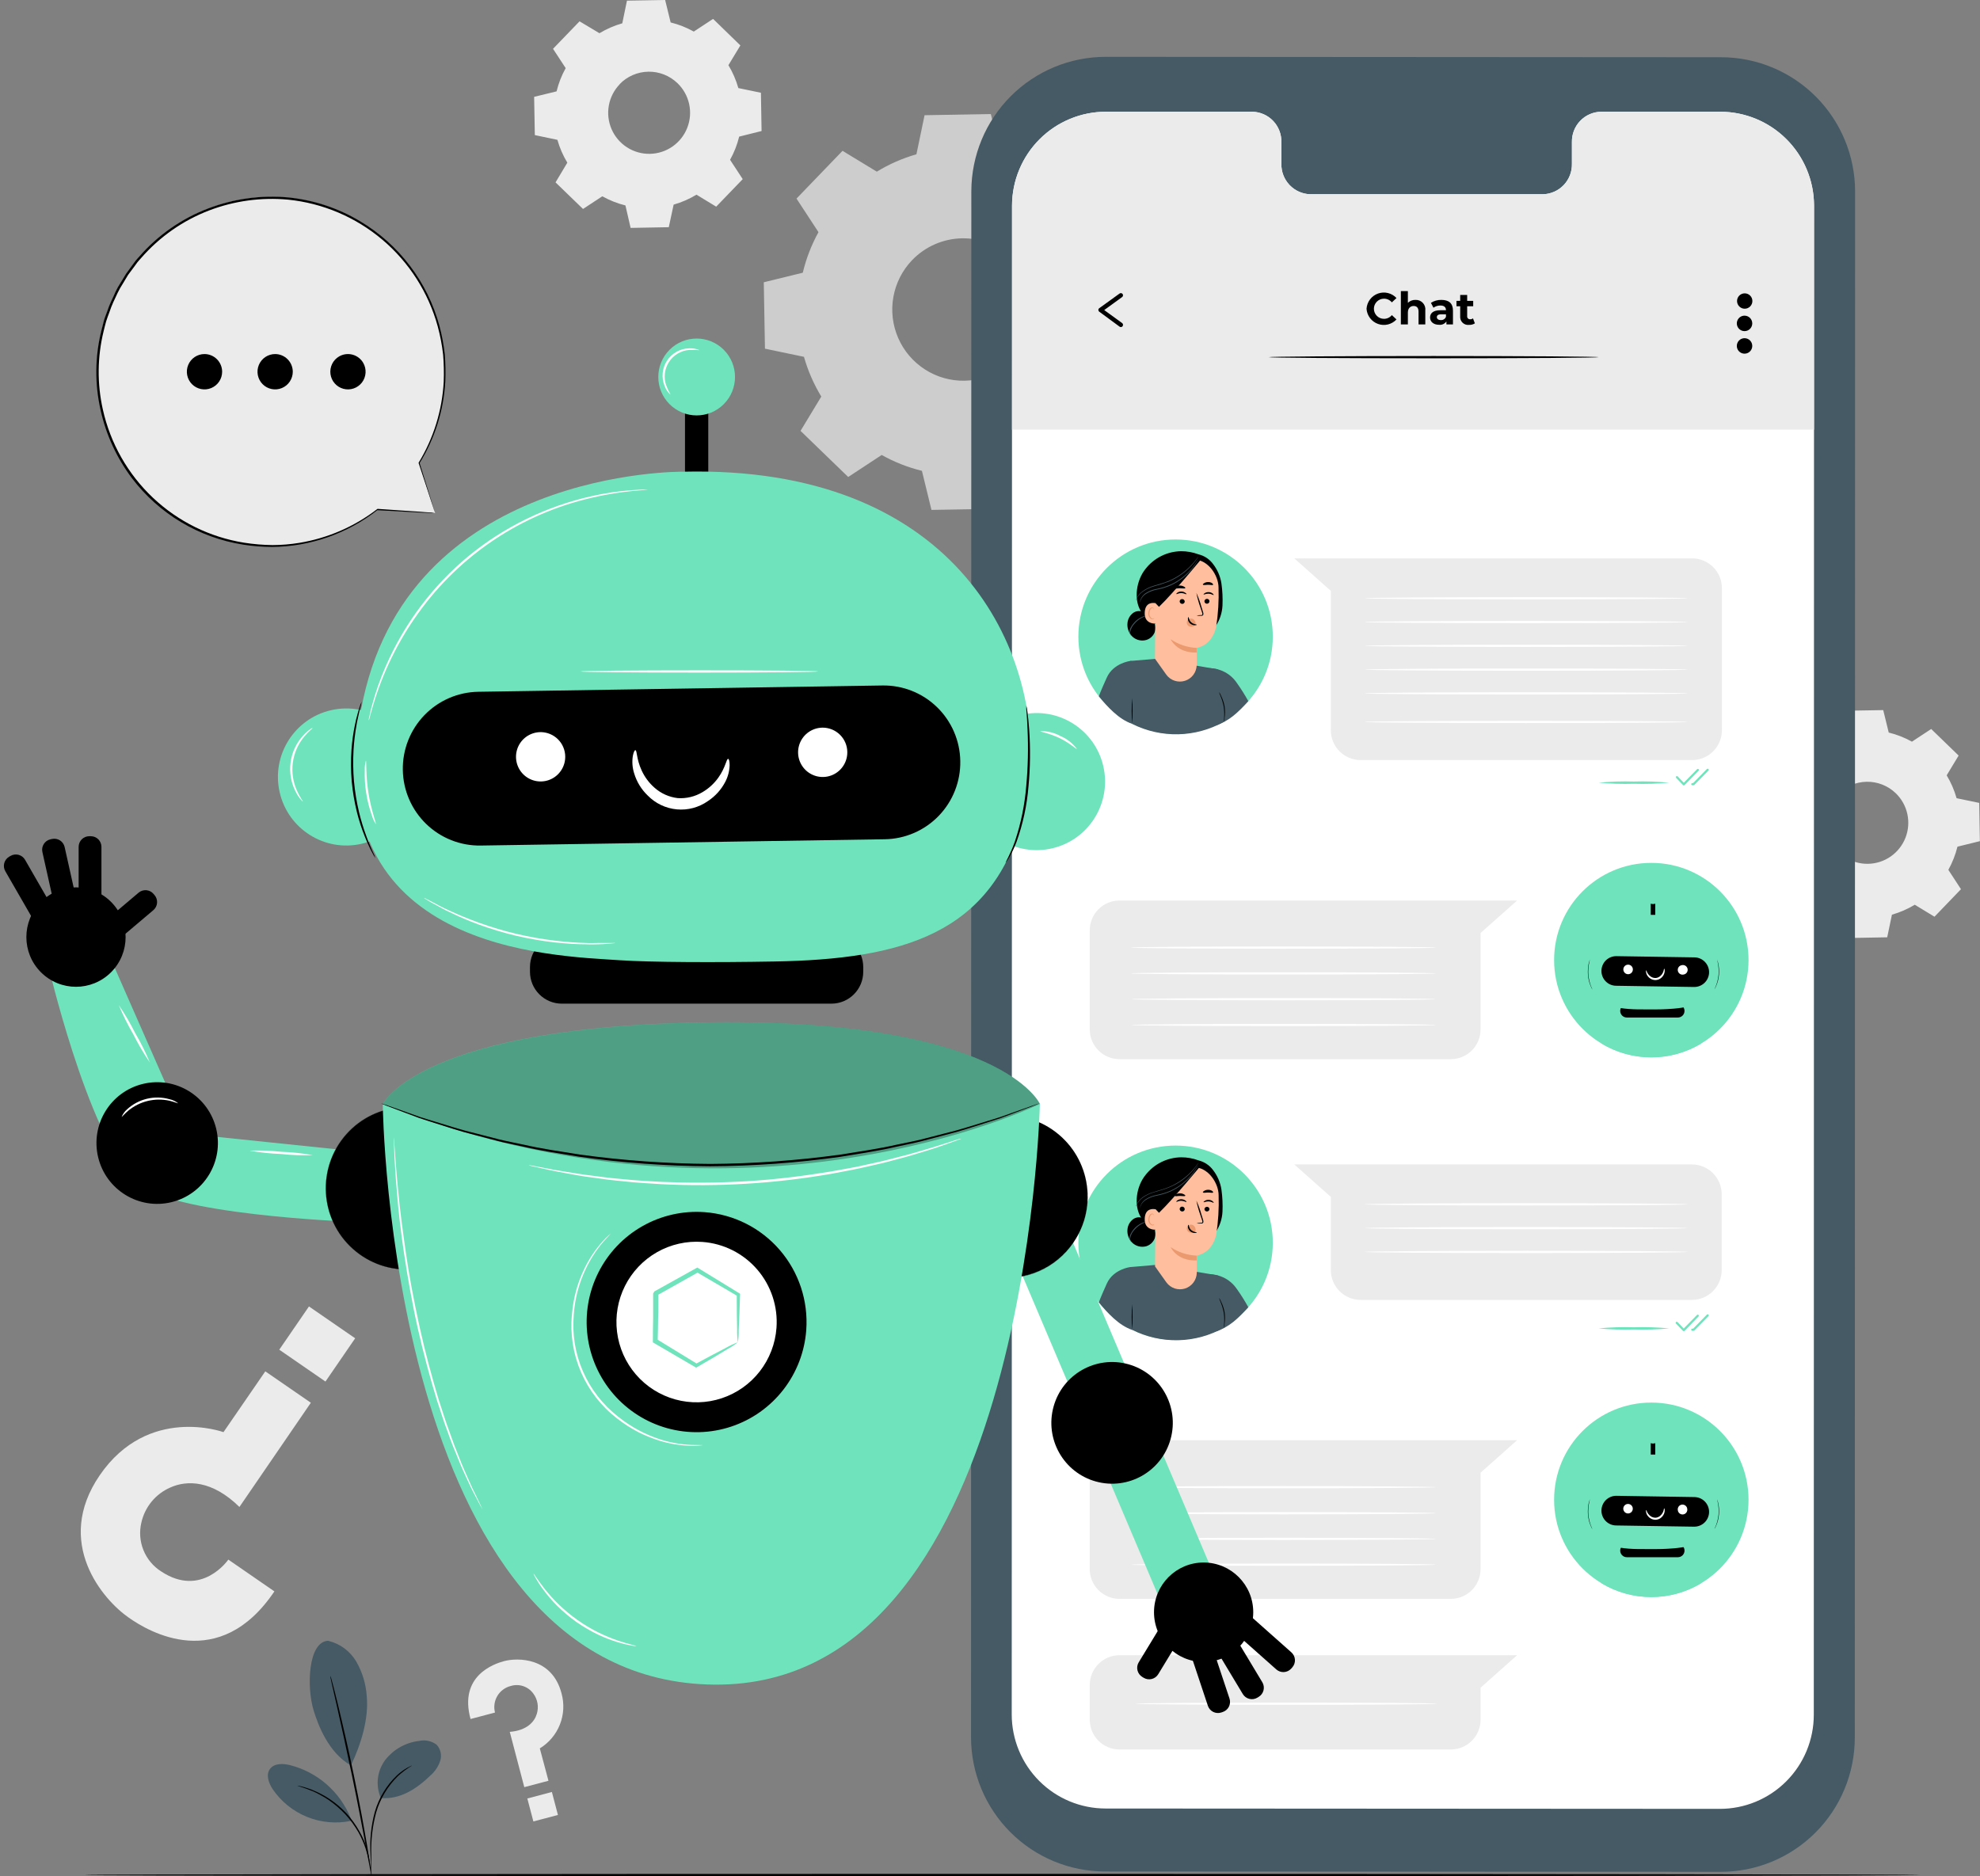 <svg width="440" height="417" viewBox="0 0 440 417" fill="none" xmlns="http://www.w3.org/2000/svg">
<rect x="0" y="0" width="440" height="417" fill="#808080" stroke="none"/>
<g clip-path="url(#clip0_176_2070)">
<path d="M60.978 353.688L50.741 346.623C50.741 346.623 44.828 355.241 35.794 349.238C34.032 348.113 32.664 346.466 31.878 344.524C31.093 342.584 30.93 340.447 31.412 338.409C31.794 336.692 32.576 335.089 33.694 333.732C34.812 332.375 36.234 331.302 37.845 330.601C41.543 328.932 47.139 328.951 53.206 334.926L69.078 311.761L58.956 304.784L49.662 318.296C49.662 318.296 32.943 312.187 22.176 327.861C11.88 342.859 22.908 355.599 28.657 359.556C33.049 362.654 48.699 371.91 60.978 353.688Z" fill="#EBEBEB"/>
<path d="M62.059 299.972L72.326 307.051L78.926 297.438L68.659 290.359L62.059 299.972Z" fill="#EBEBEB"/>
<path d="M104.567 382.053L109.999 380.616C109.838 379.996 109.801 379.351 109.891 378.717C109.981 378.084 110.196 377.474 110.523 376.925C110.85 376.375 111.283 375.896 111.797 375.516C112.31 375.135 112.895 374.861 113.515 374.709C114.419 374.433 115.387 374.447 116.284 374.75C117.18 375.053 117.959 375.629 118.513 376.397C118.989 377.034 119.308 377.774 119.443 378.557C119.578 379.341 119.527 380.145 119.293 380.905C118.773 382.671 117.116 384.592 113.283 384.91L116.51 397.197L121.883 395.778L119.958 388.578C121.99 387.343 123.561 385.474 124.43 383.259C125.301 381.042 125.421 378.602 124.773 376.311C122.674 368.348 115.055 368.377 112.012 369.188C109.729 369.805 101.938 372.47 104.567 382.053Z" fill="#EBEBEB"/>
<path d="M122.641 398.272L117.185 399.715L118.528 404.82L123.985 403.376L122.641 398.272Z" fill="#EBEBEB"/>
<path d="M194.847 38.152C197.595 36.475 200.555 35.176 203.65 34.292L205.46 25.605L220.186 25.345L222.304 34.031C225.428 34.798 228.434 35.983 231.241 37.554L238.687 32.661L249.28 42.91L244.667 50.535C246.335 53.295 247.632 56.265 248.52 59.366L257.235 61.181L257.486 75.938L248.818 78.061C248.049 81.19 246.867 84.202 245.303 87.018L250.177 94.478L239.948 105.095L232.34 100.472C229.589 102.15 226.625 103.448 223.527 104.332L221.717 113.077L206.992 113.328L204.872 104.642C201.748 103.879 198.741 102.694 195.935 101.119L188.49 106.011L177.897 95.762L182.51 88.137C180.836 85.38 179.54 82.41 178.658 79.306L169.99 77.492L169.73 62.735L178.397 60.611C179.149 57.463 180.321 54.43 181.884 51.597L177.001 44.136L187.229 33.52L194.847 38.152ZM202.696 57.812C200.53 60.068 199.079 62.916 198.528 65.998C197.977 69.079 198.35 72.255 199.6 75.124C200.851 77.993 202.921 80.426 205.551 82.115C208.18 83.805 211.251 84.675 214.375 84.615C217.498 84.556 220.533 83.57 223.098 81.782C225.661 79.993 227.638 77.483 228.78 74.569C229.92 71.655 230.172 68.467 229.504 65.409C228.838 62.35 227.28 59.559 225.03 57.388C222.011 54.478 217.964 52.889 213.776 52.968C209.588 53.048 205.602 54.79 202.696 57.812Z" fill="#CDCDCD"/>
<path d="M133.21 7.383C134.797 6.428 136.504 5.688 138.285 5.183L139.325 0.145L147.81 0L149.033 4.99C150.83 5.43 152.56 6.112 154.176 7.017L158.462 4.198L164.529 10.095L161.871 14.487C162.83 16.076 163.571 17.787 164.077 19.573L169.094 20.616L169.238 29.119L164.259 30.363C163.821 32.165 163.141 33.899 162.237 35.517L165.05 39.812L159.155 45.931L154.773 43.268C153.188 44.228 151.481 44.971 149.697 45.478L148.619 50.496L140.135 50.651L138.988 45.661C137.192 45.213 135.463 44.528 133.846 43.625L129.56 46.443L123.453 40.536L126.073 36.154C125.113 34.57 124.371 32.862 123.868 31.078L118.85 30.026L118.696 21.523L123.685 20.307C124.123 18.502 124.803 16.765 125.707 15.143L122.895 10.848L128.789 4.739L133.21 7.383ZM137.727 18.714C136.47 20.01 135.625 21.65 135.301 23.428C134.976 25.205 135.185 27.039 135.901 28.697C136.617 30.355 137.81 31.762 139.325 32.741C140.842 33.719 142.614 34.223 144.417 34.191C146.219 34.158 147.972 33.59 149.451 32.557C150.931 31.525 152.072 30.076 152.728 28.393C153.385 26.71 153.528 24.87 153.14 23.105C152.751 21.341 151.848 19.732 150.545 18.483C148.808 16.807 146.48 15.89 144.069 15.933C141.658 15.977 139.363 16.977 137.688 18.714H137.727Z" fill="#EBEBEB"/>
<path d="M403.904 165.204C405.487 164.246 407.19 163.502 408.969 162.994L410.019 157.966L418.494 157.821L419.718 162.811C421.518 163.25 423.252 163.931 424.87 164.837L429.155 162.02L435.251 167.926L432.594 172.317C433.552 173.907 434.294 175.617 434.799 177.404L439.827 178.446L439.971 186.949L434.992 188.175C434.544 189.973 433.864 191.706 432.969 193.328L435.772 197.624L429.887 203.742L425.505 201.079C423.92 202.039 422.212 202.782 420.43 203.289L419.38 208.317L410.905 208.472L409.682 203.472C407.883 203.033 406.154 202.352 404.54 201.445L400.244 204.264L394.147 198.357L396.806 193.966C395.845 192.377 395.104 190.666 394.6 188.879L389.582 187.837L389.428 179.334L394.408 178.109C394.856 176.309 395.536 174.577 396.43 172.954L393.627 168.66L399.512 162.541L403.904 165.204ZM408.421 176.525C407.17 177.823 406.33 179.462 406.009 181.238C405.688 183.012 405.899 184.844 406.617 186.498C407.334 188.152 408.525 189.557 410.039 190.533C411.552 191.51 413.321 192.014 415.121 191.983C416.921 191.953 418.672 191.386 420.15 190.359C421.63 189.331 422.772 187.886 423.432 186.208C424.092 184.529 424.241 182.693 423.858 180.929C423.477 179.166 422.581 177.557 421.287 176.303C419.55 174.626 417.22 173.706 414.808 173.749C412.396 173.79 410.098 174.789 408.421 176.525Z" fill="#EBEBEB"/>
<path d="M426.738 416.722C426.738 416.866 335.409 416.972 222.786 416.972C110.163 416.972 18.815 416.866 18.815 416.722C18.815 416.577 110.115 416.471 222.786 416.471C335.457 416.471 426.738 416.587 426.738 416.722Z" fill="black"/>
<path d="M382.321 416.017L245.563 415.94C237.664 415.934 230.089 412.786 224.506 407.186C218.921 401.587 215.785 393.994 215.785 386.078L215.852 42.486C215.87 34.562 219.023 26.97 224.62 21.373C230.217 15.777 237.801 12.634 245.708 12.634L382.466 12.721C390.364 12.726 397.939 15.874 403.523 21.474C409.107 27.073 412.243 34.666 412.243 42.582L412.177 386.175C412.177 390.101 411.404 393.987 409.902 397.612C408.401 401.239 406.201 404.531 403.427 407.304C400.654 410.076 397.362 412.272 393.74 413.767C390.118 415.262 386.238 416.027 382.321 416.017Z" fill="#455A64"/>
<path d="M382.273 24.833H355.759C354.011 24.874 352.351 25.608 351.142 26.875C349.934 28.142 349.278 29.837 349.316 31.589V36.415C349.354 38.167 348.698 39.863 347.489 41.129C346.281 42.396 344.621 43.13 342.873 43.171H291.184C289.438 43.128 287.78 42.392 286.573 41.126C285.367 39.859 284.712 38.165 284.751 36.415V31.589C284.79 29.837 284.133 28.142 282.925 26.875C281.717 25.608 280.056 24.874 278.307 24.833H245.775C240.253 24.828 234.953 27.018 231.039 30.922C227.126 34.826 224.916 40.127 224.895 45.661L224.828 381.069C224.838 386.608 227.04 391.916 230.95 395.829C234.861 399.744 240.161 401.943 245.688 401.945L382.186 402.023C384.927 402.024 387.641 401.484 390.174 400.434C392.705 399.384 395.007 397.845 396.946 395.903C398.884 393.962 400.424 391.657 401.474 389.12C402.524 386.583 403.064 383.864 403.066 381.117L403.123 45.709C403.115 40.172 400.916 34.863 397.007 30.949C393.097 27.035 387.799 24.836 382.273 24.833Z" fill="white"/>
<path d="M403.113 95.328V45.362C403.016 39.886 400.776 34.668 396.88 30.829C392.982 26.99 387.737 24.837 382.273 24.833H355.759C354.893 24.852 354.04 25.042 353.247 25.392C352.454 25.741 351.737 26.245 351.14 26.872C350.541 27.5 350.071 28.239 349.758 29.049C349.446 29.858 349.295 30.721 349.315 31.589V36.415C349.354 38.167 348.698 39.863 347.489 41.129C346.281 42.396 344.621 43.13 342.873 43.171H291.184C289.438 43.128 287.78 42.392 286.573 41.126C285.367 39.859 284.712 38.165 284.751 36.415V31.589C284.79 29.837 284.133 28.142 282.925 26.875C281.717 25.608 280.056 24.874 278.307 24.833H245.775C240.253 24.828 234.953 27.018 231.039 30.922C227.126 34.826 224.916 40.127 224.895 45.661V95.482H403.113V95.328Z" fill="#EBEBEB"/>
<path d="M261.242 163.101C273.172 163.101 282.844 153.43 282.844 141.501C282.844 129.571 273.172 119.9 261.242 119.9C249.311 119.9 239.64 129.571 239.64 141.501C239.64 153.43 249.311 163.101 261.242 163.101Z" fill="#6FE3BC"/>
<path d="M251.149 146.905L256.812 146.423L270.622 148.758L272.25 159.172L272.019 160.388C268.908 162.148 265.412 163.112 261.84 163.194C258.269 163.276 254.732 162.475 251.543 160.862L251.149 146.905Z" fill="#455A64"/>
<path d="M267.666 148.594C269.035 148.394 270.433 148.583 271.701 149.142C272.967 149.7 274.052 150.603 274.831 151.75C275.766 153.06 276.626 154.423 277.402 155.832C275.149 158.284 273.319 160.147 270.199 161.238L267.666 148.594Z" fill="#455A64"/>
<path d="M251.149 146.905C251.149 146.905 247.412 147.368 245.967 150.563C244.522 153.758 244.186 154.751 244.186 154.751C246.112 157.087 248.577 159.847 251.592 160.88C251.592 160.88 252.276 152.831 252.363 150.563C252.468 148.111 252.565 146.838 251.149 146.905Z" fill="#455A64"/>
<path d="M254.558 126.444C255.499 125.236 256.699 124.254 258.07 123.573C259.44 122.892 260.945 122.527 262.474 122.506C263.79 122.506 265.094 122.742 266.327 123.201C267.625 123.509 268.771 124.268 269.563 125.344C270.545 126.609 271.188 128.104 271.431 129.687C271.658 131.308 271.735 132.946 271.663 134.58C271.584 136.227 271.054 137.82 270.131 139.184L265.98 139.898C263.691 140.081 261.389 139.958 259.132 139.532C256.852 139.093 254.837 137.767 253.528 135.845C251.861 133.133 252.554 128.914 254.558 126.444Z" fill="black"/>
<path d="M250.552 138.46C250.594 137.989 250.743 137.534 250.987 137.13C251.23 136.725 251.562 136.381 251.958 136.124C252.363 135.881 252.834 135.772 253.305 135.813C253.776 135.855 254.222 136.045 254.578 136.356L255.233 137.128C255.737 137.362 256.158 137.748 256.434 138.233C256.71 138.717 256.828 139.276 256.773 139.831C256.701 140.386 256.47 140.909 256.107 141.335C255.745 141.761 255.268 142.074 254.731 142.234C254.196 142.386 253.63 142.398 253.089 142.267C252.547 142.138 252.049 141.869 251.64 141.49C251.239 141.103 250.932 140.627 250.744 140.102C250.555 139.577 250.489 139.015 250.552 138.46Z" fill="black"/>
<path d="M251.37 141.297C251.214 141.054 251.137 140.767 251.149 140.477C251.287 139.774 251.621 139.126 252.111 138.605C252.577 138.058 253.142 137.606 253.778 137.273C254.26 137.012 254.597 136.915 254.587 136.887C254.279 136.909 253.981 136.999 253.711 137.148C253.031 137.45 252.431 137.906 251.958 138.479C251.692 138.77 251.466 139.095 251.284 139.444C251.126 139.743 251.034 140.072 251.014 140.409C251.009 140.641 251.074 140.87 251.197 141.066C251.284 141.259 251.37 141.356 251.37 141.297Z" fill="#455A64"/>
<path d="M265.942 147.851V143.99C265.942 143.99 269.322 143.614 270.266 139.271C270.71 136.397 270.884 133.489 270.786 130.584C270.786 127.949 268.523 124.359 265.267 124.35L263.823 124.176L258.285 126.376C257.901 126.398 257.538 126.561 257.267 126.837C256.996 127.111 256.838 127.477 256.821 127.862L256.658 146.403L259.191 149.965C259.654 150.594 260.302 151.061 261.045 151.302C261.788 151.543 262.587 151.545 263.33 151.308C264.074 151.07 264.725 150.605 265.192 149.978C265.658 149.351 265.916 148.594 265.932 147.812L265.942 147.851Z" fill="#FFBE9D"/>
<path d="M263.736 138.267C263.766 138.044 263.88 137.84 264.054 137.697C264.212 137.565 264.41 137.486 264.616 137.474C264.822 137.462 265.027 137.517 265.2 137.63C265.377 137.768 265.515 137.951 265.6 138.159C265.684 138.367 265.712 138.594 265.682 138.817C265.585 138.951 265.461 139.064 265.319 139.147C265.176 139.23 265.017 139.282 264.853 139.299H264.699C264.572 139.302 264.445 139.281 264.326 139.235C264.206 139.188 264.098 139.119 264.006 139.029C263.909 138.929 263.834 138.809 263.788 138.678C263.741 138.546 263.723 138.406 263.736 138.267Z" fill="#EB996E"/>
<path d="M268.773 133.634C268.768 133.781 268.706 133.92 268.6 134.021C268.493 134.122 268.352 134.178 268.205 134.175C268.133 134.176 268.062 134.163 267.994 134.137C267.927 134.11 267.866 134.071 267.815 134.021C267.762 133.97 267.72 133.911 267.691 133.844C267.663 133.778 267.647 133.706 267.646 133.634C267.654 133.486 267.718 133.347 267.826 133.247C267.934 133.146 268.077 133.091 268.225 133.094C268.296 133.093 268.367 133.106 268.434 133.132C268.501 133.158 268.561 133.198 268.612 133.249C268.663 133.299 268.704 133.359 268.731 133.426C268.759 133.491 268.773 133.562 268.773 133.634Z" fill="black"/>
<path d="M269.698 132.245C269.621 132.312 269.207 131.975 268.609 131.945C268.012 131.916 267.541 132.197 267.482 132.119C267.425 132.041 267.53 131.955 267.734 131.819C268.006 131.657 268.321 131.579 268.639 131.598C268.953 131.61 269.253 131.726 269.495 131.926C269.669 132.08 269.727 132.215 269.698 132.245Z" fill="black"/>
<path d="M265.894 136.819C266.21 136.745 266.533 136.706 266.857 136.704C267.011 136.704 267.164 136.704 267.194 136.568C267.216 136.41 267.189 136.248 267.117 136.105L266.721 134.909C266.354 133.887 266.067 132.838 265.865 131.771C266.315 132.76 266.686 133.783 266.973 134.831C267.107 135.247 267.223 135.651 267.348 136.038C267.429 136.23 267.446 136.443 267.396 136.645C267.338 136.749 267.24 136.825 267.126 136.858C267.04 136.867 266.953 136.867 266.866 136.858C266.542 136.889 266.215 136.876 265.894 136.819Z" fill="black"/>
<path d="M265.923 144C263.854 143.907 261.854 143.238 260.145 142.07C260.145 142.07 261.54 145.188 265.923 145.023V144Z" fill="#EB996E"/>
<path d="M264.092 137.148C264.199 137.148 264.16 137.803 264.699 138.295C265.239 138.788 265.932 138.759 265.932 138.846C265.932 138.933 265.769 138.972 265.48 138.962C265.094 138.945 264.727 138.795 264.44 138.537C264.168 138.286 264.002 137.941 263.977 137.572C263.967 137.292 264.054 137.137 264.092 137.148Z" fill="black"/>
<path d="M269.573 129.967C269.466 130.112 269.004 129.967 268.465 129.967C267.926 129.967 267.502 130.101 267.357 129.967C267.213 129.832 267.357 129.754 267.569 129.619C267.835 129.452 268.142 129.361 268.455 129.358C268.771 129.35 269.082 129.434 269.352 129.6C269.554 129.773 269.621 129.899 269.573 129.967Z" fill="black"/>
<path d="M262.147 133.634C262.145 133.782 262.199 133.925 262.3 134.033C262.4 134.141 262.539 134.206 262.686 134.214C262.758 134.22 262.83 134.212 262.899 134.19C262.967 134.169 263.031 134.134 263.085 134.086C263.141 134.04 263.186 133.983 263.218 133.918C263.25 133.854 263.269 133.783 263.274 133.711C263.274 133.565 263.219 133.425 263.118 133.319C263.018 133.213 262.88 133.149 262.735 133.142C262.664 133.134 262.592 133.141 262.523 133.162C262.455 133.182 262.391 133.216 262.336 133.262C262.281 133.308 262.236 133.365 262.204 133.429C262.172 133.492 262.152 133.562 262.147 133.634Z" fill="black"/>
<path d="M261.415 132.032C261.483 132.109 261.916 131.801 262.522 131.81C263.129 131.82 263.563 132.129 263.631 132.061C263.698 131.993 263.631 131.897 263.399 131.753C263.143 131.564 262.832 131.462 262.513 131.463C262.2 131.453 261.894 131.544 261.636 131.723C261.445 131.868 261.377 131.993 261.415 132.032Z" fill="black"/>
<path d="M261.068 130.738C261.184 130.883 261.656 130.738 262.215 130.738C262.774 130.738 263.245 130.855 263.361 130.738C263.476 130.623 263.361 130.527 263.129 130.391C262.85 130.227 262.53 130.14 262.206 130.14C261.881 130.14 261.561 130.227 261.281 130.391C261.079 130.527 261.011 130.661 261.068 130.738Z" fill="black"/>
<path d="M257.553 135.265C257.553 134.937 257.246 134.146 256.918 134.078C256.071 133.895 254.519 133.885 254.385 136.067C254.202 139.049 257.274 138.614 257.274 138.528C257.274 138.44 257.496 136.385 257.553 135.265Z" fill="#FFBE9D"/>
<path d="M256.485 137.389C256.485 137.389 256.437 137.389 256.34 137.456C256.279 137.483 256.213 137.496 256.147 137.496C256.081 137.496 256.015 137.483 255.955 137.456C255.768 137.322 255.62 137.14 255.527 136.93C255.435 136.72 255.399 136.488 255.425 136.26C255.436 136.004 255.501 135.754 255.617 135.526C255.652 135.435 255.708 135.353 255.779 135.288C255.851 135.223 255.938 135.176 256.032 135.15C256.093 135.137 256.157 135.146 256.211 135.176C256.266 135.205 256.308 135.255 256.33 135.313C256.337 135.362 256.337 135.41 256.33 135.458C256.33 135.458 256.398 135.458 256.378 135.295C256.366 135.22 256.329 135.151 256.273 135.102C256.236 135.066 256.192 135.038 256.143 135.021C256.095 135.005 256.044 134.999 255.993 135.005C255.87 135.02 255.753 135.068 255.653 135.143C255.554 135.217 255.475 135.315 255.425 135.429C255.282 135.68 255.203 135.962 255.194 136.249C255.161 136.516 255.208 136.784 255.328 137.023C255.448 137.262 255.636 137.46 255.868 137.591C255.948 137.618 256.031 137.627 256.114 137.619C256.197 137.611 256.278 137.585 256.349 137.543C256.484 137.495 256.485 137.398 256.485 137.389Z" fill="#EB996E"/>
<path d="M256.802 134.087L257.553 134.869C260.827 131.742 267.232 123.896 266.876 124.359C265.381 123.806 263.773 123.634 262.195 123.858C259.759 124.273 255.146 125.488 255.213 128.354C255.357 130.353 255.896 132.302 256.802 134.087Z" fill="black"/>
<path d="M252.468 133.432C252.468 133.432 252.468 133.364 252.468 133.258C252.525 133.096 252.592 132.938 252.67 132.785C252.98 132.232 253.408 131.754 253.922 131.386C254.685 130.84 255.535 130.429 256.437 130.169C257.4 129.851 258.555 129.6 259.663 129.127C261.558 128.325 263.268 127.143 264.69 125.653C265.118 125.2 265.52 124.723 265.894 124.224L266.192 123.809C266.225 123.759 266.263 123.714 266.308 123.674L266.221 123.829C266.153 123.924 266.067 124.08 265.942 124.263C265.583 124.777 265.191 125.268 264.767 125.73C264.133 126.412 263.437 127.033 262.686 127.583C261.769 128.259 260.772 128.823 259.72 129.262C258.659 129.67 257.575 130.018 256.475 130.305C255.588 130.552 254.748 130.947 253.99 131.472C253.479 131.825 253.049 132.282 252.729 132.814C252.626 133.014 252.539 133.219 252.468 133.432Z" fill="#455A64"/>
<path d="M253.335 133.895C253.328 133.673 253.368 133.453 253.451 133.248C253.673 132.677 254.063 132.185 254.567 131.839C255.326 131.354 256.175 131.025 257.062 130.874C258.125 130.671 259.163 130.347 260.154 129.909C261.139 129.46 262.064 128.889 262.908 128.211C263.608 127.653 264.253 127.029 264.835 126.348C265.217 125.889 265.568 125.406 265.884 124.9C265.99 124.735 266.076 124.59 266.135 124.484C266.165 124.433 266.199 124.384 266.241 124.34C266.22 124.394 266.194 124.445 266.164 124.495L265.932 124.928C265.637 125.454 265.295 125.951 264.912 126.415C264.342 127.127 263.696 127.775 262.985 128.345C262.134 129.039 261.199 129.622 260.202 130.083C259.199 130.525 258.149 130.848 257.071 131.048C256.2 131.211 255.366 131.539 254.616 132.013C254.116 132.339 253.724 132.806 253.49 133.355C253.422 133.529 253.371 133.71 253.335 133.895Z" fill="#455A64"/>
<path d="M251.592 160.861C251.45 158.959 251.45 157.049 251.592 155.147C251.72 157.05 251.72 158.958 251.592 160.861Z" fill="black"/>
<path d="M272.029 160.456C272.003 160.134 272.003 159.811 272.029 159.491C272.086 158.685 272.058 157.876 271.942 157.078C271.792 156.28 271.559 155.501 271.249 154.751C271.103 154.442 270.986 154.118 270.902 153.786C271.09 154.068 271.249 154.369 271.374 154.685C271.731 155.429 271.986 156.217 272.135 157.03C272.249 157.846 272.249 158.674 272.135 159.491C272.14 159.815 272.104 160.14 272.029 160.456Z" fill="black"/>
<path d="M375.983 168.93H302.356C300.602 168.927 298.92 168.227 297.68 166.985C296.44 165.742 295.742 164.057 295.739 162.299V131.318L287.621 124.099H375.983C376.858 124.092 377.723 124.259 378.532 124.59C379.341 124.921 380.078 125.409 380.697 126.027C381.316 126.644 381.807 127.378 382.143 128.187C382.478 128.996 382.649 129.863 382.648 130.738V162.299C382.647 163.174 382.473 164.039 382.138 164.847C381.801 165.653 381.31 166.386 380.691 167.002C380.071 167.618 379.336 168.105 378.529 168.436C377.721 168.767 376.856 168.934 375.983 168.93Z" fill="#EBEBEB"/>
<path d="M370.937 173.948C368.325 174.197 365.7 174.281 363.078 174.2C360.46 174.281 357.838 174.197 355.229 173.948C357.838 173.7 360.46 173.616 363.078 173.697C365.7 173.616 368.325 173.7 370.937 173.948Z" fill="#6FE3BC"/>
<path d="M374.183 174.567C374.15 174.566 374.118 174.558 374.088 174.545C374.058 174.532 374.032 174.513 374.009 174.488L372.488 172.897C372.443 172.852 372.419 172.791 372.419 172.727C372.419 172.665 372.443 172.604 372.488 172.559C372.509 172.536 372.536 172.518 372.564 172.504C372.593 172.492 372.625 172.486 372.656 172.486C372.687 172.486 372.719 172.492 372.748 172.504C372.777 172.518 372.803 172.536 372.825 172.559L374.173 173.967L377.13 170.957C377.151 170.933 377.178 170.915 377.206 170.902C377.235 170.89 377.267 170.884 377.299 170.884C377.329 170.884 377.361 170.89 377.39 170.902C377.419 170.915 377.445 170.933 377.467 170.957C377.511 171.002 377.536 171.062 377.536 171.125C377.536 171.189 377.511 171.249 377.467 171.295L374.336 174.488C374.295 174.531 374.241 174.557 374.183 174.567Z" fill="#6FE3BC"/>
<path d="M376.349 174.518H376.07C376.007 174.518 375.945 174.493 375.9 174.447C375.855 174.402 375.829 174.341 375.829 174.277C375.837 174.213 375.865 174.155 375.911 174.11C375.957 174.066 376.017 174.039 376.08 174.035H376.253L379.306 170.918C379.329 170.895 379.356 170.875 379.385 170.863C379.415 170.851 379.447 170.844 379.48 170.844C379.512 170.844 379.544 170.851 379.574 170.863C379.604 170.875 379.631 170.895 379.653 170.918C379.697 170.963 379.722 171.023 379.722 171.087C379.722 171.15 379.697 171.21 379.653 171.256L376.523 174.44C376.502 174.466 376.475 174.485 376.445 174.499C376.415 174.512 376.382 174.518 376.349 174.518Z" fill="#6FE3BC"/>
<path d="M370.937 295.239C368.325 295.487 365.7 295.571 363.078 295.489C360.46 295.571 357.838 295.487 355.229 295.239C357.838 294.99 360.46 294.907 363.078 294.988C365.7 294.906 368.325 294.99 370.937 295.239Z" fill="#6FE3BC"/>
<path d="M374.183 295.856C374.146 295.86 374.108 295.855 374.073 295.842C374.037 295.829 374.006 295.807 373.981 295.779L372.459 294.186C372.432 294.165 372.41 294.138 372.394 294.107C372.379 294.076 372.37 294.043 372.369 294.008C372.368 293.974 372.374 293.939 372.386 293.907C372.399 293.875 372.419 293.846 372.443 293.823C372.469 293.799 372.499 293.781 372.532 293.77C372.564 293.759 372.598 293.755 372.633 293.758C372.667 293.761 372.7 293.772 372.73 293.79C372.76 293.806 372.786 293.83 372.805 293.859L374.154 295.267L377.11 292.257C377.132 292.233 377.158 292.214 377.187 292.202C377.216 292.19 377.247 292.183 377.279 292.183C377.311 292.183 377.342 292.19 377.37 292.202C377.4 292.214 377.426 292.233 377.447 292.257C377.491 292.302 377.516 292.362 377.516 292.425C377.516 292.488 377.491 292.548 377.447 292.594L374.356 295.779C374.309 295.824 374.248 295.851 374.183 295.856Z" fill="#6FE3BC"/>
<path d="M376.349 295.779H376.07C376.006 295.776 375.944 295.749 375.899 295.702C375.855 295.656 375.829 295.593 375.829 295.528C375.829 295.496 375.837 295.464 375.849 295.435C375.861 295.405 375.881 295.378 375.904 295.357C375.928 295.335 375.955 295.319 375.985 295.308C376.016 295.297 376.048 295.294 376.08 295.296H376.253L379.306 292.178C379.329 292.156 379.356 292.137 379.385 292.124C379.415 292.112 379.447 292.105 379.48 292.105C379.512 292.105 379.544 292.112 379.574 292.124C379.604 292.137 379.631 292.156 379.653 292.178C379.697 292.224 379.722 292.284 379.722 292.348C379.722 292.411 379.697 292.471 379.653 292.517L376.523 295.702C376.502 295.727 376.475 295.746 376.445 295.76C376.415 295.773 376.382 295.78 376.349 295.779Z" fill="#6FE3BC"/>
<path d="M375.04 132.968C375.04 133.103 358.966 133.219 339.136 133.219C319.306 133.219 303.242 133.103 303.242 132.968C303.242 132.833 319.306 132.718 339.136 132.718C358.966 132.718 375.04 132.823 375.04 132.968Z" fill="white"/>
<path d="M375.04 138.248C375.04 138.392 358.966 138.499 339.136 138.499C319.306 138.499 303.242 138.392 303.242 138.248C303.242 138.103 319.306 137.996 339.136 137.996C358.966 137.996 375.04 138.112 375.04 138.248Z" fill="white"/>
<path d="M375.04 143.536C375.04 143.672 358.966 143.788 339.136 143.788C319.306 143.788 303.242 143.672 303.242 143.536C303.242 143.402 319.306 143.285 339.136 143.285C358.966 143.285 375.04 143.402 375.04 143.536Z" fill="white"/>
<path d="M261.242 297.806C273.172 297.806 282.844 288.135 282.844 276.206C282.844 264.276 273.172 254.605 261.242 254.605C249.311 254.605 239.64 264.276 239.64 276.206C239.64 288.135 249.311 297.806 261.242 297.806Z" fill="#6FE3BC"/>
<path d="M251.149 281.611L256.812 281.128L270.622 283.463L272.25 293.848L272.019 295.055C268.909 296.817 265.412 297.782 261.84 297.865C258.269 297.947 254.731 297.145 251.543 295.528L251.149 281.582" fill="#455A64"/>
<path d="M267.666 283.29C269.035 283.091 270.432 283.283 271.699 283.841C272.966 284.399 274.051 285.301 274.831 286.446C275.769 287.758 276.627 289.124 277.402 290.538C275.149 292.989 273.319 294.852 270.199 295.933L267.666 283.29Z" fill="#455A64"/>
<path d="M251.149 281.611C251.149 281.611 247.412 282.064 245.967 285.259C244.522 288.453 244.186 289.457 244.186 289.457C246.112 291.783 248.577 294.544 251.592 295.577C251.592 295.577 252.276 287.537 252.363 285.259C252.468 282.769 252.565 281.534 251.149 281.611Z" fill="#455A64"/>
<path d="M254.558 261.149C255.498 259.94 256.698 258.957 258.068 258.276C259.439 257.594 260.944 257.231 262.474 257.211C263.79 257.204 265.095 257.436 266.327 257.897C267.622 258.212 268.766 258.97 269.563 260.039C270.543 261.305 271.186 262.799 271.431 264.383C271.657 266.007 271.735 267.648 271.663 269.286C271.585 270.93 271.055 272.519 270.131 273.88L265.98 274.603C263.691 274.782 261.389 274.659 259.132 274.237C256.852 273.798 254.837 272.472 253.528 270.55C251.861 267.789 252.554 263.61 254.558 261.149Z" fill="black"/>
<path d="M250.552 273.204C250.593 272.733 250.741 272.278 250.985 271.873C251.229 271.468 251.561 271.125 251.958 270.868C252.362 270.622 252.832 270.511 253.304 270.551C253.775 270.591 254.221 270.78 254.578 271.09L255.233 271.872C255.738 272.105 256.16 272.491 256.436 272.976C256.712 273.461 256.83 274.02 256.773 274.575C256.695 275.128 256.461 275.648 256.099 276.073C255.738 276.498 255.264 276.812 254.731 276.978C254.195 277.128 253.629 277.138 253.088 277.006C252.546 276.874 252.048 276.605 251.64 276.225C251.24 275.839 250.933 275.366 250.745 274.842C250.556 274.318 250.489 273.758 250.552 273.204Z" fill="black"/>
<path d="M251.37 276.003C251.216 275.754 251.139 275.466 251.149 275.173C251.288 274.473 251.621 273.828 252.112 273.311C252.574 272.761 253.14 272.308 253.778 271.979C254.26 271.718 254.597 271.621 254.587 271.582C254.28 271.611 253.983 271.699 253.711 271.843C253.035 272.152 252.437 272.607 251.958 273.175C251.691 273.486 251.464 273.83 251.284 274.199C251.125 274.497 251.033 274.826 251.014 275.163C251.011 275.396 251.075 275.623 251.197 275.82C251.284 275.965 251.37 276.012 251.37 276.003Z" fill="#455A64"/>
<path d="M265.961 282.904V279.044C265.961 279.044 269.341 278.667 270.286 274.333C270.729 271.461 270.902 268.553 270.806 265.647C270.806 263.012 268.543 259.422 265.287 259.412L263.842 259.248L258.305 261.449C257.919 261.468 257.555 261.631 257.284 261.906C257.013 262.182 256.855 262.549 256.841 262.935L256.677 281.466L259.209 285.027C259.674 285.656 260.322 286.124 261.064 286.365C261.807 286.606 262.606 286.608 263.35 286.371C264.093 286.133 264.744 285.668 265.211 285.041C265.678 284.414 265.936 283.657 265.951 282.875L265.961 282.904Z" fill="#FFBE9D"/>
<path d="M263.736 272.973C263.766 272.75 263.88 272.545 264.054 272.403C264.212 272.27 264.409 272.192 264.616 272.179C264.822 272.167 265.027 272.222 265.2 272.335C265.377 272.474 265.515 272.656 265.6 272.865C265.684 273.073 265.712 273.299 265.682 273.522C265.584 273.656 265.461 273.766 265.318 273.848C265.175 273.929 265.017 273.98 264.853 273.995H264.699C264.442 273.99 264.196 273.89 264.006 273.716C263.908 273.621 263.832 273.504 263.785 273.375C263.739 273.247 263.722 273.109 263.736 272.973Z" fill="#EB996E"/>
<path d="M268.773 268.755C268.756 268.892 268.688 269.017 268.585 269.109C268.481 269.2 268.348 269.251 268.21 269.251C268.072 269.251 267.939 269.2 267.835 269.109C267.731 269.017 267.665 268.892 267.646 268.755C267.654 268.607 267.718 268.469 267.826 268.367C267.934 268.266 268.077 268.212 268.225 268.215C268.296 268.213 268.367 268.226 268.434 268.253C268.501 268.28 268.561 268.319 268.612 268.369C268.663 268.419 268.704 268.48 268.731 268.546C268.759 268.611 268.773 268.683 268.773 268.755Z" fill="black"/>
<path d="M269.698 267.317C269.621 267.385 269.207 267.046 268.609 267.018C268.012 266.989 267.541 267.259 267.482 267.182C267.425 267.104 267.53 267.018 267.734 266.892C268.002 266.721 268.32 266.643 268.639 266.67C268.953 266.683 269.253 266.798 269.495 266.998C269.669 267.152 269.727 267.288 269.698 267.317Z" fill="black"/>
<path d="M265.894 271.892C266.21 271.817 266.532 271.774 266.857 271.766C267.011 271.766 267.164 271.766 267.194 271.631C267.215 271.472 267.188 271.311 267.117 271.168C266.991 270.791 266.857 270.395 266.721 269.971C266.356 268.953 266.069 267.907 265.865 266.844C266.316 267.828 266.687 268.849 266.973 269.894C267.107 270.318 267.223 270.714 267.348 271.1C267.429 271.292 267.446 271.505 267.396 271.709C267.369 271.762 267.333 271.808 267.285 271.845C267.238 271.882 267.184 271.908 267.126 271.92C267.04 271.934 266.952 271.934 266.866 271.92C266.542 271.955 266.215 271.945 265.894 271.892Z" fill="black"/>
<path d="M265.923 279.062C263.86 278.982 261.86 278.331 260.145 277.181C260.145 277.181 261.54 280.298 265.923 280.134V279.062Z" fill="#EB996E"/>
<path d="M264.092 272.21C264.199 272.21 264.16 272.867 264.699 273.368C265.239 273.87 265.932 273.832 265.932 273.918C265.932 274.005 265.769 274.034 265.48 274.034C265.092 274.018 264.724 273.864 264.44 273.6C264.165 273.352 263.999 273.005 263.977 272.635C263.967 272.364 264.054 272.21 264.092 272.21Z" fill="black"/>
<path d="M269.573 265.038C269.466 265.183 269.004 265.038 268.465 265.038C267.926 265.038 267.502 265.174 267.357 265.038C267.213 264.904 267.357 264.827 267.569 264.691C267.833 264.52 268.141 264.429 268.455 264.431C268.771 264.418 269.084 264.502 269.352 264.673C269.554 264.827 269.621 264.972 269.573 265.038Z" fill="black"/>
<path d="M262.147 268.677C262.145 268.824 262.199 268.966 262.301 269.073C262.401 269.18 262.54 269.242 262.686 269.248C262.757 269.255 262.83 269.249 262.899 269.228C262.966 269.208 263.03 269.173 263.085 269.126C263.141 269.081 263.185 269.025 263.218 268.96C263.25 268.896 263.269 268.826 263.274 268.754C263.277 268.607 263.222 268.464 263.121 268.356C263.021 268.248 262.882 268.183 262.735 268.176C262.663 268.17 262.591 268.177 262.522 268.198C262.454 268.221 262.39 268.256 262.336 268.302C262.28 268.349 262.236 268.407 262.204 268.471C262.172 268.536 262.152 268.605 262.147 268.677Z" fill="black"/>
<path d="M261.415 267.095C261.483 267.172 261.916 266.864 262.522 266.882C263.129 266.902 263.563 267.201 263.631 267.123C263.698 267.046 263.631 266.96 263.399 266.815C263.141 266.63 262.831 266.53 262.513 266.525C262.2 266.523 261.894 266.617 261.636 266.796C261.445 266.93 261.377 267.066 261.415 267.095Z" fill="black"/>
<path d="M261.068 265.801C261.184 265.937 261.656 265.801 262.215 265.801C262.774 265.801 263.245 265.908 263.361 265.801C263.476 265.695 263.361 265.599 263.129 265.464C262.85 265.3 262.53 265.212 262.206 265.212C261.881 265.212 261.561 265.3 261.281 265.464C261.079 265.589 261.011 265.734 261.068 265.801Z" fill="black"/>
<path d="M257.553 269.962C257.553 269.633 257.246 268.851 256.918 268.784C256.071 268.6 254.519 268.581 254.385 270.762C254.202 273.744 257.274 273.32 257.274 273.234C257.274 273.146 257.496 271.09 257.553 269.962Z" fill="#FFBE9D"/>
<path d="M256.485 272.094C256.485 272.094 256.437 272.094 256.34 272.162C256.216 272.209 256.079 272.209 255.955 272.162C255.769 272.029 255.621 271.849 255.529 271.641C255.436 271.431 255.4 271.202 255.425 270.975C255.435 270.719 255.5 270.468 255.617 270.241C255.652 270.15 255.708 270.069 255.779 270.003C255.851 269.938 255.938 269.89 256.032 269.865C256.091 269.853 256.154 269.862 256.208 269.89C256.262 269.917 256.305 269.964 256.33 270.019C256.338 270.071 256.338 270.122 256.33 270.173C256.33 270.173 256.398 270.125 256.378 270C256.364 269.926 256.327 269.858 256.273 269.807C256.234 269.775 256.19 269.75 256.141 269.735C256.093 269.72 256.043 269.715 255.993 269.72C255.87 269.734 255.752 269.781 255.652 269.855C255.552 269.93 255.474 270.03 255.425 270.145C255.281 270.394 255.202 270.677 255.194 270.965C255.162 271.229 255.209 271.497 255.329 271.733C255.449 271.971 255.637 272.167 255.868 272.296C255.943 272.333 256.025 272.353 256.109 272.353C256.193 272.353 256.275 272.333 256.349 272.296C256.484 272.162 256.485 272.094 256.485 272.094Z" fill="#EB996E"/>
<path d="M256.802 268.755L257.553 269.547C260.827 266.409 267.232 258.563 266.876 259.036C265.383 258.476 263.773 258.3 262.195 258.525C259.759 258.94 255.146 260.155 255.213 263.032C255.358 265.026 255.897 266.973 256.802 268.755Z" fill="black"/>
<path d="M252.468 268.128C252.468 268.128 252.468 268.07 252.468 267.954C252.527 267.796 252.594 267.642 252.67 267.49C252.982 266.936 253.409 266.456 253.922 266.082C254.702 265.541 255.569 265.139 256.485 264.895C257.448 264.566 258.603 264.315 259.711 263.842C260.754 263.409 261.742 262.855 262.658 262.192C263.404 261.652 264.102 261.044 264.738 260.377C265.278 259.799 265.701 259.296 265.942 258.949C266.057 258.775 266.164 258.64 266.241 258.534C266.317 258.428 266.346 258.389 266.356 258.399L266.269 258.553L265.99 258.978C265.636 259.496 265.243 259.986 264.815 260.445C264.183 261.131 263.485 261.754 262.735 262.307C261.811 262.965 260.811 263.508 259.759 263.929C258.641 264.403 257.505 264.653 256.514 264.972C255.627 265.216 254.787 265.608 254.029 266.13C253.517 266.485 253.087 266.946 252.767 267.481C252.654 267.69 252.554 267.906 252.468 268.128Z" fill="#455A64"/>
<path d="M253.335 268.6C253.328 268.376 253.368 268.152 253.451 267.945C253.671 267.374 254.061 266.885 254.567 266.545C255.326 266.059 256.175 265.731 257.062 265.579C258.124 265.371 259.161 265.048 260.154 264.614C261.139 264.165 262.064 263.595 262.908 262.915C264.068 261.984 265.064 260.865 265.855 259.606C265.961 259.432 266.048 259.296 266.105 259.18C266.137 259.133 266.172 259.088 266.212 259.046C266.191 259.099 266.165 259.151 266.135 259.2L265.903 259.634C265.608 260.158 265.266 260.656 264.883 261.12C264.314 261.833 263.668 262.481 262.956 263.051C262.106 263.744 261.171 264.325 260.173 264.779C259.168 265.215 258.118 265.539 257.043 265.743C256.168 265.899 255.333 266.226 254.587 266.708C254.082 267.028 253.689 267.498 253.46 268.05C253.401 268.229 253.359 268.413 253.335 268.6Z" fill="#455A64"/>
<path d="M251.592 295.557C251.451 293.658 251.451 291.752 251.592 289.853C251.72 291.752 251.72 293.658 251.592 295.557Z" fill="black"/>
<path d="M272.029 295.162C272.001 294.825 272.001 294.485 272.029 294.148C272.086 293.34 272.058 292.528 271.942 291.725C271.791 290.931 271.558 290.155 271.249 289.409C271.105 289.098 270.988 288.775 270.902 288.444C271.09 288.726 271.249 289.027 271.374 289.341C271.732 290.085 271.988 290.874 272.135 291.686C272.249 292.503 272.249 293.331 272.135 294.148C272.143 294.489 272.107 294.83 272.029 295.162Z" fill="black"/>
<path d="M375.983 288.908H302.356C300.601 288.905 298.917 288.204 297.677 286.959C296.437 285.714 295.739 284.027 295.739 282.267V266.014L287.621 258.795H375.983C377.738 258.797 379.419 259.497 380.659 260.739C381.9 261.982 382.598 263.668 382.6 265.425V282.267C382.6 284.027 381.903 285.714 380.663 286.959C379.422 288.204 377.74 288.905 375.983 288.908Z" fill="#EBEBEB"/>
<path d="M375.04 267.664C375.04 267.809 358.966 267.915 339.136 267.915C319.306 267.915 303.242 267.809 303.242 267.664C303.242 267.519 319.306 267.413 339.136 267.413C358.966 267.413 375.04 267.529 375.04 267.664Z" fill="white"/>
<path d="M375.04 272.953C375.04 273.089 358.966 273.204 339.136 273.204C319.306 273.204 303.242 273.089 303.242 272.953C303.242 272.819 319.306 272.702 339.136 272.702C358.966 272.702 375.04 272.819 375.04 272.953Z" fill="white"/>
<path d="M375.04 278.242C375.04 278.378 358.966 278.493 339.136 278.493C319.306 278.493 303.242 278.378 303.242 278.242C303.242 278.108 319.306 277.991 339.136 277.991C358.966 277.991 375.04 278.097 375.04 278.242Z" fill="white"/>
<path d="M375.04 148.825C375.04 148.961 358.966 149.077 339.136 149.077C319.306 149.077 303.242 148.961 303.242 148.825C303.242 148.691 319.306 148.574 339.136 148.574C358.966 148.574 375.04 148.681 375.04 148.825Z" fill="white"/>
<path d="M375.04 154.105C375.04 154.25 358.966 154.356 339.136 154.356C319.306 154.356 303.242 154.25 303.242 154.105C303.242 153.96 319.306 153.854 339.136 153.854C358.966 153.854 375.04 153.969 375.04 154.105Z" fill="white"/>
<path d="M375.04 160.456C375.04 160.6 358.966 160.706 339.136 160.706C319.306 160.706 303.242 160.6 303.242 160.456C303.242 160.311 319.306 160.205 339.136 160.205C358.966 160.205 375.04 160.321 375.04 160.456Z" fill="white"/>
<path d="M303.676 68.612C303.727 67.862 303.996 67.144 304.449 66.545C304.902 65.946 305.52 65.492 306.227 65.24C306.934 64.988 307.699 64.948 308.427 65.126C309.156 65.303 309.817 65.689 310.331 66.238L309.3 67.203C309.087 66.945 308.819 66.737 308.516 66.595C308.212 66.453 307.882 66.381 307.547 66.383C306.954 66.383 306.386 66.619 305.967 67.039C305.548 67.459 305.312 68.028 305.312 68.622C305.312 69.216 305.548 69.785 305.967 70.205C306.386 70.625 306.954 70.861 307.547 70.861C307.882 70.864 308.214 70.79 308.518 70.647C308.821 70.503 309.089 70.292 309.3 70.031L310.331 70.996C309.818 71.544 309.158 71.931 308.43 72.109C307.701 72.287 306.937 72.248 306.23 71.996C305.525 71.746 304.906 71.293 304.452 70.696C303.999 70.098 303.728 69.381 303.676 68.632V68.612Z" fill="black"/>
<path d="M316.734 69.027V72.106H315.232V69.269C315.232 68.4 314.828 68.004 314.144 68.004C313.46 68.004 312.863 68.468 312.863 69.452V72.106H311.303V64.703H312.863V67.3C313.089 67.082 313.357 66.913 313.65 66.802C313.942 66.691 314.255 66.64 314.568 66.653C314.873 66.641 315.178 66.695 315.46 66.813C315.743 66.931 315.996 67.109 316.202 67.335C316.408 67.561 316.563 67.83 316.655 68.122C316.747 68.415 316.774 68.723 316.734 69.027Z" fill="black"/>
<path d="M322.88 69.047V72.106H321.425V71.44C321.244 71.701 320.997 71.907 320.709 72.038C320.421 72.169 320.102 72.219 319.788 72.183C318.536 72.183 317.795 71.488 317.795 70.562C317.795 69.635 318.459 68.95 320.096 68.95H321.328C321.328 68.284 320.924 67.898 320.096 67.898C319.54 67.892 318.996 68.065 318.545 68.39L317.986 67.309C318.674 66.863 319.479 66.635 320.299 66.653C321.974 66.653 322.88 67.415 322.88 69.047ZM321.328 70.407V69.857H320.26C319.538 69.857 319.297 70.127 319.297 70.494C319.297 70.861 319.624 71.141 320.173 71.141C320.419 71.159 320.664 71.098 320.872 70.966C321.08 70.834 321.24 70.638 321.328 70.407Z" fill="black"/>
<path d="M327.752 71.865C327.373 72.104 326.929 72.222 326.481 72.203C326.216 72.239 325.948 72.215 325.693 72.132C325.44 72.049 325.208 71.909 325.017 71.723C324.824 71.537 324.677 71.31 324.585 71.059C324.494 70.807 324.461 70.538 324.487 70.272V68.062H323.659V66.865H324.487V65.553H326.038V66.865H327.377V68.062H326.038V70.253C326.027 70.345 326.036 70.439 326.065 70.526C326.093 70.615 326.14 70.695 326.204 70.763C326.268 70.83 326.345 70.882 326.432 70.916C326.518 70.95 326.61 70.964 326.702 70.958C326.929 70.966 327.15 70.894 327.329 70.755L327.752 71.865Z" fill="black"/>
<path d="M355.229 79.383C355.229 79.518 338.856 79.634 318.565 79.634C298.272 79.634 281.91 79.518 281.91 79.383C281.91 79.248 298.282 79.123 318.565 79.123C338.847 79.123 355.229 79.239 355.229 79.383Z" fill="black"/>
<path d="M387.714 68.612C388.655 68.612 389.419 67.847 389.419 66.904C389.419 65.96 388.655 65.196 387.714 65.196C386.772 65.196 386.01 65.96 386.01 66.904C386.01 67.847 386.772 68.612 387.714 68.612Z" fill="black"/>
<path d="M389.39 71.865C389.391 72.206 389.293 72.539 389.105 72.823C388.918 73.107 388.65 73.329 388.336 73.46C388.022 73.591 387.677 73.626 387.344 73.56C387.01 73.494 386.704 73.33 386.464 73.089C386.223 72.848 386.06 72.541 385.994 72.207C385.928 71.873 385.962 71.527 386.094 71.213C386.225 70.898 386.445 70.63 386.729 70.442C387.012 70.254 387.346 70.155 387.685 70.156C388.136 70.159 388.569 70.34 388.888 70.66C389.207 70.98 389.387 71.413 389.39 71.865Z" fill="black"/>
<path d="M389.39 76.874C389.391 77.215 389.293 77.548 389.105 77.832C388.918 78.116 388.65 78.338 388.336 78.469C388.022 78.6 387.677 78.635 387.344 78.569C387.01 78.503 386.704 78.339 386.464 78.098C386.223 77.858 386.06 77.55 385.994 77.216C385.928 76.882 385.962 76.536 386.094 76.222C386.225 75.907 386.445 75.639 386.729 75.451C387.012 75.263 387.346 75.164 387.685 75.166C388.137 75.166 388.571 75.346 388.891 75.666C389.21 75.986 389.39 76.421 389.39 76.874Z" fill="black"/>
<path d="M249.088 72.695C248.983 72.697 248.881 72.663 248.798 72.598L244.283 69.278C244.22 69.232 244.17 69.173 244.135 69.104C244.1 69.035 244.081 68.96 244.08 68.883C244.081 68.807 244.099 68.732 244.134 68.665C244.169 68.597 244.22 68.54 244.283 68.496L248.798 65.234C248.851 65.197 248.909 65.171 248.972 65.157C249.033 65.142 249.098 65.141 249.16 65.151C249.223 65.162 249.282 65.185 249.337 65.219C249.39 65.254 249.436 65.298 249.473 65.35C249.546 65.453 249.576 65.58 249.555 65.705C249.536 65.829 249.468 65.941 249.368 66.016L245.38 68.911L249.368 71.807C249.469 71.884 249.537 71.997 249.556 72.123C249.576 72.249 249.546 72.378 249.473 72.483C249.431 72.547 249.374 72.599 249.307 72.636C249.239 72.673 249.164 72.693 249.088 72.695Z" fill="black"/>
<path d="M366.96 234.975C378.89 234.975 388.562 225.304 388.562 213.375C388.562 201.446 378.89 191.775 366.96 191.775C355.029 191.775 345.357 201.446 345.357 213.375C345.357 225.304 355.029 234.975 366.96 234.975Z" fill="#6FE3BC"/>
<path d="M372.873 226.144H361.509C361.12 226.144 360.748 225.989 360.473 225.714C360.199 225.439 360.044 225.066 360.044 224.676C360.044 224.287 360.198 223.913 360.473 223.636C360.747 223.359 361.119 223.203 361.509 223.2H372.873C373.262 223.203 373.634 223.359 373.909 223.636C374.183 223.913 374.336 224.287 374.336 224.676C374.336 225.066 374.183 225.439 373.908 225.714C373.634 225.989 373.261 226.144 372.873 226.144Z" fill="black"/>
<path d="M367.836 199.332H366.834V204.39H367.836V199.332Z" fill="black"/>
<path d="M352.61 219.552C354.226 219.552 355.538 218.238 355.538 216.618C355.538 214.998 354.226 213.683 352.61 213.683C350.993 213.683 349.682 214.998 349.682 216.618C349.682 218.238 350.993 219.552 352.61 219.552Z" fill="#6FE3BC"/>
<path d="M382.215 219.359C383.832 219.359 385.143 218.045 385.143 216.425C385.143 214.804 383.832 213.49 382.215 213.49C380.597 213.49 379.287 214.804 379.287 216.425C379.287 218.045 380.597 219.359 382.215 219.359Z" fill="#6FE3BC"/>
<path d="M367.769 203.327C367.769 203.327 379.692 203.183 381.579 213.538C383.467 223.895 373.384 224.078 370.485 224.272C369.174 224.358 366.363 224.368 363.877 224.329C358.379 224.233 354.497 223.171 353.178 218.056C353.019 217.456 352.92 216.841 352.88 216.222C352.532 210.624 356.308 203.057 367.769 203.327Z" fill="#6FE3BC"/>
<path d="M359.12 219.088L376.456 219.359C377.327 219.372 378.169 219.037 378.796 218.43C379.422 217.821 379.782 216.989 379.798 216.116C379.808 215.242 379.472 214.399 378.863 213.774C378.255 213.148 377.424 212.789 376.552 212.776L359.217 212.506C358.784 212.498 358.355 212.576 357.952 212.735C357.55 212.894 357.184 213.131 356.874 213.432C356.563 213.734 356.315 214.093 356.144 214.491C355.972 214.889 355.881 215.316 355.875 215.749C355.868 216.182 355.947 216.612 356.107 217.015C356.267 217.416 356.505 217.783 356.806 218.094C357.108 218.404 357.466 218.652 357.864 218.822C358.261 218.993 358.688 219.083 359.12 219.088Z" fill="black"/>
<path d="M372.854 215.759C372.879 215.896 372.932 216.025 373.007 216.141C373.083 216.257 373.181 216.358 373.296 216.436C373.41 216.514 373.539 216.569 373.675 216.596C373.81 216.624 373.951 216.625 374.086 216.599C374.233 216.583 374.375 216.538 374.503 216.465C374.632 216.392 374.742 216.293 374.831 216.175C374.919 216.056 374.98 215.92 375.013 215.776C375.046 215.633 375.048 215.484 375.019 215.339C374.992 215.194 374.933 215.056 374.849 214.935C374.765 214.814 374.656 214.712 374.53 214.635C374.404 214.558 374.264 214.508 374.118 214.49C373.971 214.47 373.824 214.482 373.682 214.523C373.547 214.55 373.418 214.603 373.303 214.679C373.188 214.756 373.089 214.855 373.013 214.969C372.936 215.084 372.881 215.212 372.855 215.348C372.827 215.484 372.827 215.623 372.854 215.759Z" fill="white"/>
<path d="M360.748 215.566C360.762 215.713 360.808 215.855 360.881 215.983C360.953 216.111 361.052 216.223 361.17 216.312C361.288 216.399 361.423 216.462 361.568 216.495C361.712 216.527 361.86 216.53 362.005 216.501C362.149 216.472 362.287 216.415 362.408 216.33C362.529 216.245 362.63 216.137 362.707 216.011C362.783 215.884 362.833 215.744 362.852 215.598C362.871 215.451 362.86 215.302 362.818 215.16C362.744 214.906 362.578 214.689 362.352 214.552C362.127 214.414 361.858 214.367 361.599 214.417C361.339 214.467 361.109 214.613 360.951 214.826C360.794 215.039 360.721 215.303 360.748 215.566Z" fill="white"/>
<path d="M368.982 199.264C368.984 199.591 368.889 199.911 368.709 200.184C368.53 200.456 368.273 200.67 367.972 200.796C367.671 200.922 367.34 200.956 367.02 200.894C366.7 200.831 366.406 200.675 366.174 200.445C365.942 200.213 365.786 199.92 365.721 199.6C365.656 199.279 365.688 198.946 365.813 198.644C365.937 198.342 366.149 198.084 366.419 197.902C366.69 197.72 367.009 197.624 367.335 197.624C367.771 197.624 368.188 197.797 368.497 198.104C368.805 198.411 368.98 198.828 368.982 199.264Z" fill="#6FE3BC"/>
<path d="M369.819 215.276C369.819 215.276 369.887 215.353 369.926 215.527C369.956 215.773 369.933 216.024 369.858 216.26C369.753 216.627 369.554 216.959 369.281 217.225C368.947 217.56 368.508 217.768 368.038 217.814C367.569 217.853 367.1 217.731 366.709 217.467C366.4 217.257 366.145 216.976 365.968 216.647C365.853 216.425 365.788 216.181 365.775 215.933C365.775 215.759 365.775 215.662 365.833 215.662C365.89 215.662 365.929 216.029 366.247 216.482C366.433 216.734 366.664 216.947 366.931 217.11C367.253 217.301 367.626 217.39 367.999 217.361C368.358 217.315 368.695 217.16 368.963 216.917C369.205 216.715 369.4 216.461 369.531 216.174C369.782 215.672 369.743 215.276 369.819 215.276Z" fill="white"/>
<path d="M381.56 213.201C381.596 213.282 381.625 213.366 381.646 213.452C381.684 213.553 381.716 213.657 381.743 213.76C381.743 213.876 381.81 214.012 381.839 214.175C381.913 214.536 381.964 214.9 381.993 215.267C382.027 215.716 382.027 216.168 381.993 216.618C381.953 217.066 381.879 217.512 381.771 217.95C381.681 218.304 381.565 218.653 381.425 218.992C381.378 219.126 381.322 219.259 381.261 219.387C381.219 219.484 381.171 219.578 381.117 219.668L380.982 219.908C381.003 219.82 381.039 219.735 381.088 219.658L381.214 219.359C381.261 219.243 381.319 219.117 381.367 218.972C381.497 218.633 381.603 218.285 381.685 217.93C381.788 217.495 381.862 217.053 381.907 216.608C381.936 216.161 381.936 215.713 381.907 215.267C381.882 214.904 381.837 214.543 381.771 214.186C381.752 214.036 381.722 213.888 381.685 213.742C381.685 213.616 381.637 213.52 381.618 213.433C381.588 213.359 381.568 213.28 381.56 213.201Z" fill="black"/>
<path d="M353.313 213.259C353.272 213.342 353.239 213.429 353.216 213.52C353.216 213.597 353.159 213.703 353.12 213.819C353.082 213.935 353.053 214.079 353.023 214.234C352.95 214.594 352.901 214.957 352.88 215.324C352.846 215.774 352.846 216.225 352.88 216.676C352.918 217.125 352.992 217.57 353.101 218.007C353.19 218.366 353.306 218.717 353.448 219.06C353.496 219.204 353.563 219.33 353.611 219.445C353.659 219.561 353.718 219.658 353.755 219.735L353.891 219.967C353.865 219.879 353.829 219.794 353.784 219.715C353.784 219.638 353.707 219.542 353.659 219.426C353.611 219.31 353.553 219.185 353.505 219.04C353.376 218.697 353.269 218.345 353.187 217.988C353.084 217.553 353.01 217.111 352.966 216.666C352.937 216.222 352.937 215.777 352.966 215.334C352.991 214.968 353.035 214.604 353.101 214.243C353.121 214.107 353.15 213.971 353.187 213.838C353.187 213.712 353.236 213.606 353.255 213.529C353.275 213.452 353.313 213.259 353.313 213.259Z" fill="black"/>
<path d="M355.884 231.925C355.884 231.925 359.428 228.46 366.834 228.46C374.241 228.46 378.035 231.925 378.035 231.925C374.693 233.945 370.863 235.014 366.96 235.014C363.056 235.014 359.226 233.945 355.884 231.925Z" fill="#6FE3BC"/>
<path d="M248.78 235.4H322.398C323.267 235.401 324.128 235.23 324.931 234.897C325.734 234.564 326.464 234.076 327.079 233.46C327.694 232.844 328.181 232.113 328.513 231.308C328.845 230.503 329.016 229.64 329.015 228.768V207.361L337.133 200.143H248.78C247.91 200.143 247.05 200.314 246.247 200.647C245.445 200.98 244.715 201.469 244.101 202.085C243.487 202.7 243 203.431 242.667 204.236C242.334 205.04 242.163 205.902 242.163 206.773V228.768C242.162 229.64 242.332 230.503 242.664 231.308C242.997 232.113 243.484 232.844 244.098 233.46C244.713 234.076 245.443 234.564 246.246 234.897C247.049 235.23 247.91 235.401 248.78 235.4Z" fill="#EBEBEB"/>
<path d="M319.085 210.604C319.085 210.749 303.926 210.855 285.223 210.855C266.519 210.855 251.361 210.749 251.361 210.604C251.361 210.46 266.519 210.354 285.223 210.354C303.926 210.354 319.085 210.47 319.085 210.604Z" fill="white"/>
<path d="M319.085 216.338C319.085 216.482 303.926 216.588 285.223 216.588C266.519 216.588 251.361 216.482 251.361 216.338C251.361 216.193 266.519 216.087 285.223 216.087C303.926 216.087 319.085 216.203 319.085 216.338Z" fill="white"/>
<path d="M319.085 222.071C319.085 222.206 303.926 222.321 285.223 222.321C266.519 222.321 251.361 222.206 251.361 222.071C251.361 221.936 266.519 221.82 285.223 221.82C303.926 221.82 319.085 221.936 319.085 222.071Z" fill="white"/>
<path d="M319.085 227.803C319.085 227.939 303.926 228.054 285.223 228.054C266.519 228.054 251.361 227.939 251.361 227.803C251.361 227.669 266.519 227.553 285.223 227.553C303.926 227.553 319.085 227.659 319.085 227.803Z" fill="white"/>
<path d="M366.96 354.923C378.89 354.923 388.562 345.253 388.562 333.324C388.562 321.394 378.89 311.723 366.96 311.723C355.029 311.723 345.357 321.394 345.357 333.324C345.357 345.253 355.029 354.923 366.96 354.923Z" fill="#6FE3BC"/>
<path d="M372.873 346.093H361.509C361.316 346.093 361.124 346.053 360.946 345.979C360.768 345.905 360.606 345.797 360.47 345.659C360.333 345.522 360.227 345.359 360.153 345.18C360.08 345 360.043 344.809 360.044 344.616C360.044 344.226 360.199 343.853 360.473 343.578C360.748 343.303 361.12 343.148 361.509 343.148H372.873C373.261 343.148 373.634 343.303 373.908 343.578C374.183 343.853 374.336 344.226 374.336 344.616C374.338 344.809 374.301 345 374.228 345.18C374.155 345.359 374.047 345.522 373.912 345.659C373.775 345.797 373.613 345.905 373.435 345.979C373.257 346.053 373.066 346.093 372.873 346.093Z" fill="black"/>
<path d="M367.836 319.28H366.834V324.337H367.836V319.28Z" fill="black"/>
<path d="M352.61 339.5C354.226 339.5 355.538 338.186 355.538 336.566C355.538 334.946 354.226 333.632 352.61 333.632C350.993 333.632 349.682 334.946 349.682 336.566C349.682 338.186 350.993 339.5 352.61 339.5Z" fill="#6FE3BC"/>
<path d="M382.215 339.297C383.832 339.297 385.143 337.984 385.143 336.363C385.143 334.743 383.832 333.429 382.215 333.429C380.597 333.429 379.287 334.743 379.287 336.363C379.287 337.984 380.597 339.297 382.215 339.297Z" fill="#6FE3BC"/>
<path d="M367.769 323.276C367.769 323.276 379.692 323.131 381.579 333.478C383.467 343.824 373.384 344.027 370.485 344.219C369.174 344.307 366.363 344.316 363.877 344.278C358.379 344.181 354.497 343.109 353.178 338.004C353.019 337.404 352.92 336.79 352.88 336.17C352.532 330.573 356.308 322.996 367.769 323.276Z" fill="#6FE3BC"/>
<path d="M359.12 339.037L376.456 339.307C377.327 339.32 378.169 338.986 378.796 338.378C379.422 337.77 379.782 336.938 379.798 336.064C379.808 335.191 379.472 334.348 378.863 333.722C378.255 333.096 377.424 332.738 376.552 332.724L359.217 332.445C358.344 332.432 357.503 332.767 356.877 333.374C356.25 333.982 355.889 334.814 355.875 335.688C355.868 336.122 355.947 336.552 356.107 336.955C356.267 337.358 356.504 337.725 356.805 338.036C357.106 338.348 357.466 338.595 357.863 338.767C358.26 338.939 358.688 339.031 359.12 339.037Z" fill="black"/>
<path d="M372.854 335.708C372.877 335.844 372.927 335.976 373.001 336.094C373.075 336.212 373.172 336.315 373.285 336.395C373.399 336.476 373.527 336.534 373.664 336.565C373.799 336.595 373.939 336.6 374.077 336.576C374.214 336.552 374.346 336.502 374.463 336.428C374.581 336.353 374.683 336.256 374.764 336.142C374.844 336.029 374.901 335.901 374.932 335.764C374.963 335.629 374.967 335.488 374.943 335.35C374.929 335.203 374.884 335.061 374.811 334.933C374.738 334.804 374.639 334.692 374.521 334.604C374.403 334.517 374.268 334.454 374.124 334.421C373.979 334.388 373.831 334.386 373.686 334.415C373.542 334.443 373.404 334.501 373.283 334.585C373.163 334.67 373.061 334.779 372.984 334.905C372.908 335.031 372.859 335.172 372.839 335.318C372.82 335.465 372.831 335.614 372.873 335.755L372.854 335.708Z" fill="white"/>
<path d="M360.748 335.514C360.788 335.72 360.888 335.91 361.036 336.059C361.182 336.208 361.371 336.31 361.576 336.352C361.782 336.393 361.995 336.374 362.188 336.293C362.382 336.214 362.548 336.079 362.666 335.905C362.783 335.731 362.846 335.526 362.847 335.316C362.848 335.105 362.786 334.9 362.671 334.725C362.555 334.551 362.39 334.414 362.198 334.333C362.004 334.252 361.792 334.229 361.585 334.269C361.449 334.296 361.319 334.349 361.203 334.426C361.087 334.503 360.987 334.602 360.91 334.718C360.832 334.833 360.777 334.963 360.75 335.099C360.722 335.236 360.721 335.377 360.748 335.514Z" fill="white"/>
<path d="M368.982 319.175C368.982 319.5 368.885 319.82 368.705 320.091C368.523 320.362 368.266 320.574 367.965 320.698C367.664 320.824 367.333 320.857 367.014 320.793C366.694 320.729 366.401 320.572 366.171 320.341C365.94 320.111 365.783 319.816 365.72 319.496C365.656 319.176 365.689 318.844 365.813 318.543C365.938 318.241 366.149 317.984 366.42 317.802C366.691 317.621 367.01 317.524 367.335 317.524C367.772 317.524 368.191 317.698 368.5 318.007C368.808 318.316 368.982 318.737 368.982 319.175Z" fill="#6FE3BC"/>
<path d="M369.819 335.214C369.819 335.214 369.887 335.302 369.926 335.475C369.956 335.722 369.932 335.972 369.858 336.209C369.75 336.575 369.552 336.907 369.281 337.174C368.947 337.508 368.508 337.717 368.038 337.763C367.569 337.802 367.1 337.68 366.709 337.415C366.4 337.206 366.145 336.924 365.968 336.595C365.854 336.372 365.789 336.13 365.775 335.881C365.775 335.708 365.775 335.611 365.833 335.611C365.89 335.611 365.929 335.977 366.247 336.422C366.429 336.678 366.662 336.894 366.931 337.058C367.255 337.244 367.627 337.331 367.999 337.31C368.358 337.263 368.695 337.108 368.963 336.866C369.201 336.659 369.395 336.406 369.531 336.122C369.782 335.601 369.743 335.225 369.819 335.214Z" fill="white"/>
<path d="M381.56 333.14C381.56 333.14 381.56 333.236 381.646 333.401C381.685 333.501 381.718 333.604 381.743 333.709C381.743 333.825 381.81 333.961 381.839 334.115C381.911 334.474 381.963 334.839 381.993 335.205C382.027 335.655 382.027 336.106 381.993 336.556C381.955 337.005 381.88 337.451 381.771 337.888C381.682 338.247 381.566 338.599 381.425 338.94C381.378 339.072 381.322 339.2 381.261 339.327C381.221 339.426 381.173 339.523 381.117 339.616L380.982 339.848C381.008 339.76 381.042 339.676 381.088 339.597C381.088 339.519 381.165 339.423 381.214 339.307C381.261 339.191 381.319 339.066 381.367 338.921C381.498 338.579 381.604 338.227 381.685 337.869C381.789 337.437 381.863 336.998 381.907 336.556C381.936 336.109 381.936 335.661 381.907 335.215C381.883 334.853 381.838 334.491 381.771 334.134C381.751 333.994 381.722 333.855 381.685 333.719C381.685 333.594 381.637 333.497 381.618 333.41C381.585 333.324 381.565 333.232 381.56 333.14Z" fill="black"/>
<path d="M353.313 333.208C353.272 333.291 353.239 333.378 353.216 333.469C353.216 333.546 353.159 333.651 353.12 333.768C353.082 333.883 353.053 334.028 353.023 334.183C352.95 334.542 352.901 334.906 352.88 335.273C352.846 335.723 352.846 336.174 352.88 336.624C352.919 337.073 352.993 337.518 353.101 337.956C353.19 338.315 353.306 338.666 353.448 339.008C353.496 339.153 353.563 339.279 353.611 339.394C353.659 339.51 353.718 339.606 353.755 339.683L353.891 339.916C353.867 339.827 353.831 339.742 353.784 339.664C353.784 339.587 353.707 339.49 353.659 339.375C353.611 339.259 353.553 339.134 353.505 338.98C353.376 338.639 353.269 338.291 353.187 337.937C353.084 337.502 353.01 337.06 352.966 336.614C352.937 336.171 352.937 335.726 352.966 335.282C352.991 334.916 353.035 334.553 353.101 334.192C353.121 334.055 353.15 333.92 353.187 333.786C353.187 333.661 353.236 333.555 353.255 333.478C353.275 333.401 353.313 333.208 353.313 333.208Z" fill="black"/>
<path d="M355.884 351.874C355.884 351.874 359.428 348.409 366.834 348.409C374.241 348.409 378.035 351.874 378.035 351.874C374.693 353.894 370.863 354.963 366.96 354.963C363.056 354.963 359.226 353.894 355.884 351.874Z" fill="#6FE3BC"/>
<path d="M248.78 355.348H322.398C323.267 355.349 324.128 355.179 324.931 354.846C325.734 354.513 326.464 354.025 327.079 353.409C327.694 352.792 328.181 352.061 328.513 351.256C328.845 350.452 329.016 349.588 329.015 348.717V327.31L337.133 320.091H248.78C247.91 320.091 247.05 320.263 246.247 320.596C245.445 320.929 244.715 321.418 244.101 322.033C243.487 322.649 243 323.38 242.667 324.184C242.334 324.989 242.163 325.851 242.163 326.721V348.717C242.162 349.588 242.332 350.452 242.664 351.256C242.997 352.061 243.484 352.792 244.098 353.409C244.713 354.025 245.443 354.513 246.246 354.846C247.049 355.179 247.91 355.349 248.78 355.348Z" fill="#EBEBEB"/>
<path d="M248.78 388.828H322.398C323.267 388.828 324.129 388.657 324.931 388.323C325.735 387.99 326.465 387.5 327.08 386.883C327.694 386.267 328.181 385.535 328.513 384.729C328.845 383.924 329.016 383.06 329.015 382.189V375.094L337.133 367.876H248.78C247.91 367.876 247.05 368.047 246.247 368.38C245.445 368.713 244.715 369.202 244.101 369.818C243.487 370.433 243 371.164 242.667 371.969C242.334 372.773 242.163 373.635 242.163 374.506V382.227C242.171 383.981 242.872 385.66 244.111 386.898C245.351 388.135 247.03 388.828 248.78 388.828Z" fill="#EBEBEB"/>
<path d="M319.085 330.524C319.085 330.669 303.926 330.775 285.223 330.775C266.519 330.775 251.361 330.669 251.361 330.524C251.361 330.38 266.519 330.274 285.223 330.274C303.926 330.274 319.085 330.419 319.085 330.524Z" fill="white"/>
<path d="M319.085 336.315C319.085 336.451 303.926 336.566 285.223 336.566C266.519 336.566 251.361 336.451 251.361 336.315C251.361 336.18 266.519 336.064 285.223 336.064C303.926 336.064 319.085 336.152 319.085 336.315Z" fill="white"/>
<path d="M319.085 342.019C319.085 342.155 303.926 342.27 285.223 342.27C266.519 342.27 251.361 342.155 251.361 342.019C251.361 341.884 266.519 341.768 285.223 341.768C303.926 341.768 319.085 341.874 319.085 342.019Z" fill="white"/>
<path d="M319.085 347.752C319.085 347.888 303.926 348.003 285.223 348.003C266.519 348.003 251.361 347.888 251.361 347.752C251.361 347.617 266.519 347.501 285.223 347.501C303.926 347.501 319.085 347.607 319.085 347.752Z" fill="white"/>
<path d="M319.316 378.656C319.316 378.792 304.311 378.907 285.81 378.907C267.309 378.907 252.295 378.792 252.295 378.656C252.295 378.522 267.3 378.405 285.81 378.405C304.321 378.405 319.316 378.511 319.316 378.656Z" fill="white"/>
<path d="M72.959 364.681C74.256 364.994 75.477 365.567 76.548 366.364C77.619 367.162 78.518 368.168 79.191 369.323C80.522 371.648 81.309 374.245 81.492 376.918C81.983 382.053 80.202 387.719 77.987 392.361C72.988 389.562 70.667 383.337 69.685 380.104C68.134 374.998 68.423 364.816 72.959 364.661" fill="#455A64"/>
<path d="M84.632 399.619C84.035 398.251 83.81 396.75 83.979 395.266C84.148 393.783 84.706 392.372 85.595 391.174C86.51 389.996 87.651 389.011 88.951 388.281C90.251 387.55 91.684 387.087 93.165 386.918C93.829 386.774 94.517 386.774 95.182 386.919C95.846 387.064 96.472 387.35 97.017 387.758C97.46 388.229 97.769 388.811 97.911 389.442C98.053 390.074 98.024 390.732 97.826 391.348C97.417 392.576 96.693 393.674 95.727 394.533C92.558 397.602 88.927 399.986 84.535 399.619" fill="#455A64"/>
<path d="M82.475 416.152C82.418 415.802 82.395 415.445 82.407 415.091C82.407 414.337 82.407 413.363 82.33 412.195C82.134 408.995 82.459 405.784 83.293 402.689C84.189 399.584 85.894 396.776 88.234 394.552C88.95 393.891 89.742 393.318 90.593 392.844C90.82 392.714 91.055 392.598 91.296 392.497C91.376 392.448 91.464 392.415 91.556 392.4C90.435 393.075 89.383 393.86 88.417 394.745C86.156 396.975 84.499 399.746 83.601 402.794C82.773 405.856 82.406 409.025 82.513 412.195C82.513 413.421 82.513 414.405 82.513 415.091C82.526 415.445 82.513 415.8 82.475 416.152Z" fill="black"/>
<path d="M73.422 372.46C73.483 372.599 73.531 372.745 73.566 372.894C73.662 373.222 73.778 373.647 73.913 374.169C74.211 375.278 74.625 376.89 75.107 378.887C76.07 382.884 77.361 388.423 78.632 394.561C79.903 400.7 80.924 406.298 81.608 410.351C81.945 412.379 82.205 414.019 82.378 415.177C82.455 415.718 82.513 416.143 82.561 416.49C82.576 416.644 82.576 416.8 82.561 416.953C82.511 416.805 82.473 416.654 82.446 416.5C82.378 416.161 82.301 415.737 82.195 415.197C81.974 414.029 81.675 412.397 81.309 410.419C80.558 406.376 79.499 400.768 78.227 394.658C76.956 388.549 75.723 382.98 74.818 378.975C74.365 377.045 73.999 375.394 73.739 374.226C73.624 373.695 73.528 373.261 73.46 372.932C73.429 372.777 73.416 372.619 73.422 372.46Z" fill="black"/>
<path d="M77.987 404.223C76.828 401.298 74.993 398.691 72.632 396.618C70.271 394.544 67.452 393.061 64.407 392.293C62.856 391.917 60.93 391.869 59.986 393.163C59.043 394.455 59.707 396.29 60.584 397.631C62.457 400.39 65.102 402.532 68.186 403.791C71.269 405.049 74.656 405.368 77.919 404.706" fill="#455A64"/>
<path d="M66.102 396.859C66.428 396.899 66.75 396.967 67.065 397.061C67.446 397.151 67.823 397.26 68.192 397.389C68.616 397.544 69.155 397.679 69.646 397.921C70.137 398.162 70.763 398.393 71.351 398.722C71.996 399.049 72.62 399.417 73.219 399.822C74.6 400.74 75.87 401.815 77.004 403.026C78.116 404.254 79.086 405.604 79.894 407.051C80.249 407.677 80.571 408.321 80.856 408.981C81.103 409.561 81.319 410.154 81.502 410.757C81.694 411.298 81.772 411.819 81.887 412.263C81.979 412.644 82.05 413.031 82.099 413.421C82.158 413.739 82.19 414.062 82.195 414.386C82.109 414.386 81.954 412.977 81.232 410.806C81.041 410.218 80.82 409.641 80.568 409.077C80.282 408.417 79.96 407.772 79.605 407.147C78.788 405.733 77.819 404.413 76.715 403.21C75.596 402.025 74.357 400.961 73.017 400.034C72.381 399.628 71.784 399.233 71.187 398.934C70.648 398.626 70.091 398.349 69.521 398.103C67.47 397.255 66.073 396.936 66.102 396.859Z" fill="black"/>
<path d="M96.709 114.042L93.145 102.895C98.214 94.652 100.022 84.808 98.216 75.297C96.409 65.787 91.118 57.297 83.382 51.498C75.647 45.698 66.026 43.008 56.411 43.956C46.797 44.905 37.884 49.423 31.425 56.622C24.966 63.822 21.428 73.182 21.506 82.864C21.584 92.545 25.273 101.846 31.848 108.94C38.422 116.035 47.407 120.407 57.035 121.199C66.664 121.991 76.24 119.146 83.881 113.221L96.709 114.042Z" fill="#F1F1F1" fill-opacity="0.945"/>
<path d="M96.709 114.042H95.9L93.454 113.917L83.823 113.385C83.808 113.385 83.793 113.382 83.78 113.376C83.766 113.371 83.754 113.362 83.744 113.351C83.734 113.34 83.727 113.327 83.722 113.313C83.717 113.299 83.716 113.285 83.717 113.269C83.713 113.251 83.713 113.231 83.717 113.212L83.871 113.366C77.179 118.605 68.95 121.485 60.458 121.56C58.314 121.549 56.173 121.378 54.054 121.049C44.207 119.504 35.338 114.202 29.303 106.253C25.942 101.778 23.574 96.635 22.359 91.168C21.038 85.355 21.091 79.314 22.513 73.525C22.696 72.791 22.889 72.048 23.081 71.315C23.274 70.581 23.592 69.867 23.842 69.143C24.086 68.411 24.369 67.693 24.689 66.991C25.017 66.296 25.354 65.601 25.653 64.897C25.984 64.192 26.364 63.512 26.789 62.86L28.012 60.852L29.418 58.922L30.131 57.957C30.372 57.648 30.651 57.368 30.911 57.069C35.076 52.27 40.359 48.577 46.291 46.317C51.939 44.161 58.003 43.326 64.022 43.876C69.677 44.439 75.139 46.245 80.019 49.165C88.69 54.326 95.015 62.669 97.653 72.425C98.21 74.515 98.609 76.644 98.847 78.795C99.001 80.805 99.037 82.822 98.953 84.837C98.584 91.256 96.617 97.48 93.232 102.943V102.856C94.369 106.485 95.235 109.283 95.832 111.195C96.121 112.159 96.333 112.825 96.487 113.318L96.699 114.032C96.699 114.032 96.603 113.772 96.439 113.289L95.736 111.157C95.12 109.226 94.205 106.504 93.03 102.923C93.02 102.896 93.02 102.865 93.03 102.836C96.351 97.386 98.267 91.194 98.606 84.817C98.68 82.822 98.635 80.823 98.471 78.833C98.231 76.702 97.828 74.591 97.267 72.521C95.202 65.011 90.917 58.303 84.977 53.278C79.036 48.253 71.718 45.147 63.983 44.368C58.041 43.823 52.052 44.645 46.474 46.771C40.632 49.011 35.43 52.657 31.325 57.388C31.075 57.687 30.796 57.957 30.555 58.266L29.852 59.231L28.465 61.094L27.271 63.082C26.847 63.731 26.467 64.408 26.134 65.109C25.807 65.794 25.479 66.489 25.171 67.174C24.857 67.867 24.58 68.575 24.343 69.298C24.092 70.012 23.794 70.716 23.582 71.44C23.37 72.164 23.206 72.897 23.023 73.621C21.627 79.321 21.568 85.268 22.85 90.994C24.519 98.514 28.403 105.359 34 110.64C39.596 115.922 46.646 119.396 54.237 120.615C56.337 120.945 58.458 121.122 60.584 121.145C62.568 121.137 64.548 120.972 66.507 120.653C72.817 119.623 78.773 117.04 83.842 113.135C83.852 113.124 83.864 113.116 83.877 113.11C83.891 113.104 83.905 113.102 83.919 113.102C83.934 113.102 83.948 113.104 83.961 113.11C83.974 113.116 83.986 113.124 83.996 113.135C84.01 113.154 84.018 113.178 84.018 113.202C84.018 113.226 84.01 113.25 83.996 113.269L83.919 113.096L93.434 113.752L95.9 113.926L96.709 114.042Z" fill="black"/>
<path d="M49.364 82.617C49.364 83.394 49.134 84.153 48.703 84.799C48.272 85.445 47.66 85.948 46.944 86.246C46.228 86.543 45.44 86.621 44.679 86.469C43.919 86.318 43.221 85.944 42.672 85.394C42.124 84.845 41.751 84.145 41.599 83.383C41.448 82.621 41.526 81.831 41.823 81.113C42.119 80.396 42.622 79.782 43.266 79.35C43.911 78.919 44.669 78.689 45.444 78.689C46.483 78.691 47.478 79.106 48.213 79.842C48.947 80.578 49.361 81.576 49.364 82.617Z" fill="black"/>
<path d="M65.062 82.617C65.062 83.394 64.832 84.153 64.401 84.799C63.971 85.445 63.358 85.948 62.642 86.246C61.926 86.543 61.138 86.621 60.377 86.469C59.617 86.318 58.919 85.944 58.371 85.394C57.822 84.845 57.449 84.145 57.298 83.383C57.147 82.621 57.224 81.831 57.521 81.113C57.818 80.396 58.32 79.782 58.965 79.35C59.609 78.919 60.367 78.689 61.142 78.689C62.181 78.691 63.177 79.106 63.911 79.842C64.646 80.578 65.059 81.576 65.062 82.617Z" fill="black"/>
<path d="M80.722 80.657C81.108 81.33 81.287 82.103 81.236 82.877C81.184 83.652 80.905 84.394 80.433 85.01C79.961 85.625 79.318 86.087 78.585 86.337C77.851 86.586 77.06 86.612 76.312 86.412C75.563 86.211 74.891 85.793 74.38 85.209C73.868 84.626 73.541 83.904 73.439 83.135C73.337 82.365 73.465 81.582 73.806 80.886C74.147 80.189 74.687 79.609 75.357 79.219C75.804 78.96 76.296 78.791 76.808 78.723C77.319 78.655 77.839 78.689 78.337 78.822C78.836 78.956 79.303 79.187 79.712 79.502C80.121 79.817 80.464 80.209 80.722 80.657Z" fill="black"/>
<path d="M82.282 256.208L41.717 252L24.535 212.921L11.187 216.405C11.187 216.405 21.049 257.704 32.086 264.102C43.123 270.502 80.828 271.65 80.828 271.65L82.282 256.208Z" fill="#6FE3BC"/>
<path d="M103.847 276.084C110.447 268.642 109.777 257.246 102.351 250.632C94.925 244.017 83.554 244.688 76.953 252.131C70.353 259.573 71.022 270.969 78.449 277.583C85.875 284.198 97.246 283.527 103.847 276.084Z" fill="black"/>
<path d="M90.401 282.151C86.232 282.151 82.192 280.702 78.969 278.052C75.747 275.402 73.541 271.714 72.728 267.616C71.914 263.519 72.544 259.266 74.509 255.581C76.474 251.897 79.653 249.009 83.505 247.41C87.357 245.811 91.642 245.601 95.632 246.813C99.621 248.026 103.067 250.587 105.384 254.061C107.699 257.535 108.742 261.706 108.334 265.864C107.925 270.021 106.09 273.908 103.142 276.862C101.473 278.544 99.487 279.878 97.3 280.786C95.113 281.693 92.768 282.157 90.401 282.151ZM90.401 246.094C86.243 246.089 82.213 247.529 78.996 250.169C75.779 252.809 73.576 256.485 72.76 260.571C71.945 264.656 72.568 268.899 74.524 272.576C76.48 276.253 79.648 279.135 83.487 280.734C87.327 282.333 91.6 282.548 95.58 281.342C99.56 280.137 103.001 277.587 105.314 274.125C107.627 270.663 108.672 266.504 108.269 262.358C107.866 258.21 106.04 254.332 103.104 251.383C101.44 249.703 99.461 248.371 97.281 247.462C95.1 246.555 92.762 246.09 90.401 246.094Z" fill="black"/>
<path d="M38.081 267.19C45.327 265.446 49.79 258.146 48.051 250.885C46.311 243.624 39.027 239.15 31.781 240.894C24.535 242.637 20.071 249.937 21.811 257.199C23.55 264.46 30.835 268.933 38.081 267.19Z" fill="black"/>
<path d="M24.685 216.081C28.991 211.765 28.991 204.768 24.685 200.453C20.378 196.137 13.396 196.137 9.09 200.453C4.783 204.768 4.783 211.765 9.09 216.081C13.396 220.397 20.378 220.397 24.685 216.081Z" fill="black"/>
<path d="M34.075 202.286L24.995 209.971L21.72 206.084L30.8 198.4C31.278 197.995 31.897 197.798 32.521 197.85C33.144 197.903 33.721 198.201 34.125 198.681L34.349 198.946C34.55 199.184 34.703 199.458 34.798 199.754C34.894 200.051 34.929 200.362 34.904 200.673C34.879 200.983 34.792 201.285 34.65 201.563C34.508 201.839 34.312 202.085 34.075 202.286Z" fill="black"/>
<path d="M22.542 188.213V199.795C22.542 199.885 22.506 199.971 22.443 200.034C22.38 200.097 22.294 200.133 22.205 200.133H17.813C17.724 200.133 17.638 200.097 17.575 200.034C17.512 199.971 17.476 199.885 17.476 199.795V188.213C17.476 187.586 17.725 186.985 18.167 186.541C18.61 186.098 19.21 185.849 19.836 185.849H20.182C20.808 185.849 21.408 186.098 21.851 186.541C22.293 186.985 22.542 187.586 22.542 188.213Z" fill="black"/>
<path d="M14.364 188.257L16.887 199.56C16.907 199.647 16.891 199.739 16.843 199.815C16.795 199.89 16.719 199.943 16.632 199.963L12.346 200.923C12.259 200.943 12.168 200.928 12.092 200.879C12.017 200.831 11.963 200.755 11.944 200.668L9.421 189.365C9.284 188.754 9.396 188.112 9.731 187.582C10.066 187.053 10.597 186.679 11.208 186.541L11.546 186.466C12.157 186.328 12.797 186.441 13.326 186.777C13.854 187.113 14.228 187.645 14.364 188.257Z" fill="black"/>
<path d="M5.567 191.089L11.345 201.12C11.39 201.197 11.402 201.289 11.379 201.376C11.356 201.463 11.299 201.536 11.222 201.581L7.419 203.781C7.341 203.826 7.249 203.839 7.163 203.815C7.077 203.793 7.003 203.736 6.958 203.658L1.18 193.628C0.867 193.085 0.782 192.44 0.944 191.833C1.106 191.228 1.502 190.711 2.043 190.398L2.344 190.224C2.886 189.911 3.53 189.825 4.134 189.988C4.739 190.15 5.254 190.547 5.567 191.089Z" fill="black"/>
<path d="M258.583 357.442L270.725 352.267L235.689 269.713L223.547 274.888L258.583 357.442Z" fill="#6FE3BC"/>
<path d="M237.43 277.602C243.852 270.005 242.913 258.628 235.332 252.192C227.75 245.756 216.398 246.697 209.976 254.295C203.554 261.892 204.493 273.269 212.074 279.704C219.654 286.14 231.007 285.199 237.43 277.602Z" fill="black"/>
<path d="M223.74 284.043C220.917 284.044 218.134 283.381 215.613 282.108C213.093 280.835 210.907 278.986 209.229 276.711C207.553 274.436 206.432 271.798 205.958 269.01C205.483 266.221 205.67 263.361 206.501 260.657C207.485 257.469 209.333 254.617 211.839 252.418C214.344 250.219 217.409 248.758 220.692 248.2C223.976 247.642 227.35 248.008 230.439 249.256C233.528 250.504 236.211 252.586 238.19 255.27C240.169 257.955 241.366 261.137 241.649 264.463C241.932 267.788 241.288 271.127 239.791 274.109C238.294 277.09 236.001 279.597 233.167 281.351C230.334 283.105 227.07 284.037 223.74 284.043ZM223.74 247.966C220.414 247.969 217.156 248.897 214.325 250.646C211.495 252.394 209.205 254.896 207.708 257.871C206.212 260.847 205.57 264.181 205.851 267.501C206.132 270.821 207.328 273.997 209.304 276.677C211.28 279.357 213.958 281.435 217.043 282.68C220.126 283.926 223.495 284.289 226.773 283.73C230.05 283.171 233.109 281.711 235.609 279.514C238.109 277.316 239.95 274.468 240.931 271.283C242.329 266.721 241.865 261.788 239.638 257.569C237.412 253.349 233.606 250.187 229.055 248.777C227.315 248.236 225.503 247.963 223.682 247.966H223.74Z" fill="black"/>
<path d="M260.128 319.853C262.124 312.658 257.92 305.204 250.741 303.205C243.561 301.205 236.123 305.417 234.128 312.612C232.133 319.808 236.336 327.262 243.516 329.261C250.695 331.26 258.133 327.048 260.128 319.853Z" fill="black"/>
<path d="M267.473 369.372C273.563 369.372 278.5 364.424 278.5 358.321C278.5 352.217 273.563 347.269 267.473 347.269C261.383 347.269 256.446 352.217 256.446 358.321C256.446 364.424 261.383 369.372 267.473 369.372Z" fill="black"/>
<path d="M253.051 369.45L259.225 359.296L263.559 361.943L257.384 372.097C257.059 372.632 256.534 373.016 255.926 373.164C255.318 373.312 254.676 373.212 254.142 372.885L253.845 372.704C253.58 372.543 253.348 372.331 253.164 372.081C252.98 371.83 252.847 371.545 252.773 371.242C252.699 370.94 252.686 370.626 252.733 370.318C252.781 370.011 252.889 369.715 253.051 369.45Z" fill="black"/>
<path d="M268.425 379.134L264.765 368.148C264.737 368.063 264.743 367.97 264.783 367.89C264.823 367.81 264.893 367.749 264.978 367.72L269.143 366.327C269.229 366.298 269.321 366.305 269.401 366.346C269.481 366.386 269.542 366.455 269.57 366.541L273.23 377.526C273.324 377.822 273.36 378.133 273.334 378.442C273.309 378.753 273.222 379.054 273.081 379.33C272.938 379.606 272.744 379.851 272.508 380.052C272.271 380.253 271.997 380.405 271.702 380.5L271.374 380.61C270.787 380.798 270.15 380.748 269.599 380.473C269.048 380.198 268.627 379.717 268.425 379.134Z" fill="black"/>
<path d="M276.176 376.5L270.212 366.581C270.188 366.543 270.174 366.501 270.167 366.456C270.161 366.412 270.163 366.368 270.173 366.325C270.184 366.282 270.203 366.242 270.229 366.206C270.255 366.17 270.289 366.14 270.327 366.117L274.088 363.845C274.126 363.823 274.168 363.807 274.212 363.801C274.255 363.794 274.3 363.796 274.343 363.807C274.386 363.818 274.426 363.837 274.462 363.863C274.498 363.89 274.528 363.922 274.55 363.96L280.515 373.881C280.838 374.418 280.935 375.062 280.784 375.67C280.633 376.279 280.247 376.802 279.711 377.126L279.415 377.306C278.879 377.63 278.237 377.726 277.629 377.575C277.022 377.424 276.499 377.038 276.176 376.5Z" fill="black"/>
<path d="M283.621 371.031L274.971 363.351C274.904 363.291 274.863 363.207 274.858 363.118C274.853 363.028 274.883 362.941 274.942 362.874L277.848 359.587C277.907 359.52 277.991 359.479 278.08 359.474C278.169 359.469 278.257 359.499 278.324 359.558L286.974 367.239C287.443 367.655 287.727 368.239 287.765 368.865C287.803 369.492 287.59 370.108 287.175 370.576L286.945 370.836C286.53 371.303 285.947 371.585 285.323 371.622C284.701 371.658 284.089 371.445 283.621 371.031Z" fill="black"/>
<path d="M85.056 245.341C85.056 245.341 86.356 371.91 157.229 374.38C228.103 376.852 231.078 246.248 231.078 245.341C231.078 245.341 222.709 226.472 158.067 227.205C93.425 227.939 85.056 245.341 85.056 245.341Z" fill="#6FE3BC"/>
<path d="M124.85 223.065H184.754C188.664 223.065 191.832 219.889 191.832 215.971V214.938C191.832 211.021 188.664 207.844 184.754 207.844H124.85C120.941 207.844 117.772 211.021 117.772 214.938V215.971C117.772 219.889 120.941 223.065 124.85 223.065Z" fill="black"/>
<path d="M152.221 110.519H157.393V84.315H152.221V110.519Z" fill="black"/>
<path d="M233.885 188.529C242.051 186.584 247.097 178.373 245.156 170.19C243.215 162.006 235.022 156.949 226.857 158.895C218.691 160.84 213.645 169.05 215.586 177.233C217.526 185.417 225.719 190.474 233.885 188.529Z" fill="#6FE3BC"/>
<path d="M80.323 187.54C88.509 185.679 93.639 177.521 91.782 169.319C89.926 161.115 81.785 155.974 73.6 157.834C65.414 159.695 60.284 167.853 62.141 176.057C63.997 184.259 72.138 189.401 80.323 187.54Z" fill="#6FE3BC"/>
<path d="M151.797 104.835C151.797 104.835 90.006 104.091 80.24 157.763C70.474 211.435 122.712 212.4 137.746 213.413C144.555 213.876 159.136 213.925 172.003 213.693C200.491 213.201 220.619 207.68 227.467 181.197C228.282 178.091 228.795 174.914 228.998 171.71C230.799 142.639 211.219 103.406 151.797 104.835Z" fill="#6FE3BC"/>
<path d="M196.619 186.525L106.85 187.923C104.61 187.963 102.385 187.56 100.301 186.736C98.217 185.913 96.315 184.686 94.705 183.125C93.095 181.564 91.807 179.7 90.917 177.641C90.026 175.581 89.55 173.365 89.515 171.121C89.476 168.876 89.88 166.645 90.703 164.557C91.525 162.468 92.751 160.562 94.309 158.949C95.867 157.335 97.728 156.045 99.784 155.153C101.84 154.26 104.052 153.783 106.291 153.748L196.061 152.349C198.3 152.308 200.527 152.711 202.611 153.533C204.696 154.356 206.598 155.583 208.209 157.145C209.819 158.706 211.106 160.57 211.997 162.63C212.887 164.69 213.363 166.907 213.396 169.152C213.435 171.397 213.032 173.628 212.21 175.717C211.388 177.807 210.162 179.713 208.605 181.326C207.046 182.94 205.185 184.23 203.128 185.122C201.072 186.014 198.859 186.491 196.619 186.525Z" fill="black"/>
<path d="M125.505 169.258C125.296 170.322 124.777 171.3 124.014 172.067C123.251 172.836 122.277 173.36 121.217 173.574C120.157 173.788 119.056 173.682 118.056 173.27C117.056 172.857 116.2 172.157 115.597 171.257C114.994 170.357 114.67 169.297 114.668 168.213C114.665 167.129 114.982 166.068 115.581 165.166C116.18 164.263 117.032 163.558 118.031 163.141C119.03 162.724 120.129 162.612 121.19 162.82C121.896 162.959 122.566 163.235 123.165 163.634C123.764 164.033 124.278 164.545 124.679 165.144C125.08 165.742 125.358 166.413 125.5 167.119C125.643 167.825 125.644 168.551 125.505 169.258Z" fill="white"/>
<path d="M188.192 168.254C187.985 169.319 187.467 170.298 186.705 171.068C185.942 171.837 184.969 172.363 183.909 172.578C182.848 172.794 181.747 172.689 180.747 172.277C179.745 171.865 178.888 171.165 178.284 170.265C177.68 169.365 177.356 168.306 177.353 167.221C177.349 166.137 177.667 165.076 178.266 164.172C178.865 163.269 179.718 162.563 180.717 162.146C181.716 161.729 182.816 161.617 183.877 161.826C185.299 162.106 186.552 162.94 187.361 164.146C188.17 165.351 188.469 166.829 188.192 168.254Z" fill="white"/>
<path d="M179.168 295.606C178.816 300.435 177.043 305.052 174.073 308.872C171.104 312.691 167.07 315.544 162.482 317.066C157.895 318.589 152.96 318.714 148.302 317.427C143.643 316.139 139.471 313.496 136.312 309.832C133.153 306.167 131.148 301.647 130.552 296.841C129.956 292.036 130.796 287.161 132.965 282.834C135.134 278.505 138.535 274.92 142.737 272.529C146.939 270.139 151.754 269.05 156.574 269.402C163.037 269.875 169.048 272.903 173.284 277.816C177.521 282.73 179.637 289.129 179.168 295.606Z" fill="black"/>
<path d="M172.552 295.123C172.294 298.643 171.002 302.007 168.837 304.791C166.671 307.575 163.731 309.653 160.387 310.762C157.043 311.871 153.447 311.962 150.052 311.023C146.657 310.082 143.616 308.156 141.314 305.484C139.013 302.813 137.553 299.518 137.12 296.014C136.686 292.511 137.299 288.959 138.881 285.805C140.464 282.652 142.943 280.039 146.006 278.298C149.07 276.557 152.58 275.765 156.093 276.023C158.426 276.192 160.701 276.821 162.792 277.873C164.882 278.926 166.744 280.381 168.273 282.154C169.8 283.928 170.965 285.986 171.699 288.212C172.434 290.437 172.724 292.786 172.552 295.123Z" fill="white"/>
<path d="M163.971 298.366C163.835 297.391 163.78 296.406 163.807 295.422C163.759 293.578 163.72 290.943 163.72 287.701L163.913 288.058L154.754 282.701H155.264L146.018 287.904C145.768 288.328 146.356 287.334 146.298 287.44V288.811V290.191C146.298 291.099 146.298 292.005 146.25 292.894C146.25 294.669 146.182 296.388 146.154 298.047L145.903 297.603L154.956 303.143H154.552C157.374 301.618 159.704 300.402 161.294 299.572C162.148 299.084 163.04 298.665 163.961 298.317C163.243 298.904 162.469 299.418 161.649 299.852C160.089 300.818 157.797 302.178 154.907 303.848L154.705 303.963L154.503 303.848L145.335 298.491L145.084 298.346V298.038C145.084 296.377 145.104 294.659 145.143 292.883C145.143 291.996 145.143 291.099 145.143 290.181V288.811V287.479C145.084 287.585 145.672 286.601 145.421 287.016L154.696 281.861L154.966 281.717L155.216 281.872L164.259 287.412L164.462 287.537V287.768C164.356 291.108 164.25 293.791 164.154 295.615C164.178 296.536 164.117 297.456 163.971 298.366Z" fill="#6FE3BC"/>
<path d="M160.839 89.824C164.168 86.489 164.168 81.08 160.839 77.745C157.511 74.409 152.114 74.409 148.786 77.745C145.457 81.08 145.457 86.489 148.786 89.824C152.114 93.16 157.511 93.16 160.839 89.824Z" fill="#6FE3BC"/>
<path d="M141.194 166.729C141.598 166.777 141.396 168.66 142.59 171.236C143.267 172.716 144.251 174.032 145.479 175.097C146.919 176.366 148.709 177.163 150.613 177.384C152.526 177.509 154.433 177.05 156.083 176.072C157.479 175.258 158.687 174.156 159.627 172.838C161.264 170.551 161.409 168.63 161.814 168.66C161.977 168.66 162.141 169.142 162.141 170.049C162.104 171.342 161.775 172.609 161.178 173.756C160.281 175.488 158.954 176.96 157.325 178.031C155.313 179.453 152.86 180.111 150.407 179.885C147.954 179.661 145.661 178.569 143.939 176.806C142.532 175.458 141.497 173.769 140.933 171.902C140.532 170.658 140.427 169.335 140.626 168.041C140.789 167.144 141.04 166.7 141.194 166.729Z" fill="white"/>
<path d="M223.47 191.736C223.374 191.736 224.481 189.999 225.55 186.958C226.879 182.978 227.72 178.848 228.055 174.663C228.44 170.492 228.536 166.3 228.343 162.116C228.276 160.504 228.198 159.22 228.121 158.256C228.057 157.789 228.04 157.316 228.073 156.846C228.197 157.301 228.277 157.766 228.314 158.236C228.449 159.133 228.584 160.436 228.7 162.097C229.001 166.314 228.953 170.55 228.555 174.759C228.215 178.984 227.319 183.145 225.887 187.132C225.434 188.335 224.886 189.501 224.25 190.617C224.023 191.011 223.761 191.386 223.47 191.736Z" fill="black"/>
<path d="M80.356 155.968C80.301 156.437 80.201 156.899 80.057 157.348C79.932 157.783 79.797 158.313 79.672 158.95C79.547 159.587 79.354 160.282 79.239 161.083C78.901 162.943 78.676 164.823 78.564 166.71C78.435 169.02 78.467 171.335 78.661 173.64C78.876 175.94 79.249 178.224 79.778 180.473C80.22 182.313 80.773 184.124 81.434 185.897C81.694 186.659 81.993 187.325 82.234 187.923C82.475 188.522 82.706 189.024 82.898 189.43C83.118 189.846 83.298 190.283 83.438 190.733C83.163 190.349 82.925 189.943 82.725 189.516C82.453 189.034 82.205 188.538 81.983 188.03C81.714 187.451 81.386 186.785 81.107 186.022C80.392 184.255 79.8 182.439 79.335 180.588C78.771 178.318 78.378 176.008 78.16 173.679C77.964 171.35 77.944 169.011 78.102 166.681C78.236 164.777 78.5 162.884 78.892 161.016C79.036 160.214 79.239 159.51 79.402 158.882C79.566 158.255 79.72 157.724 79.865 157.29C79.992 156.836 80.156 156.394 80.356 155.968Z" fill="black"/>
<path d="M84.728 245.235L85.094 245.34L86.173 245.707L90.275 247.155L93.242 248.217C94.33 248.584 95.534 248.931 96.815 249.327C99.386 250.089 102.285 251.083 105.578 251.855L110.712 253.177C112.503 253.631 114.391 253.969 116.337 254.394C120.188 255.281 124.417 255.89 128.856 256.604C138.458 257.923 148.135 258.617 157.826 258.679C167.518 258.622 177.195 257.929 186.795 256.604C191.207 255.89 195.406 255.291 199.316 254.394C201.242 253.978 203.168 253.64 204.94 253.187L210.083 251.865C213.367 251.093 216.267 250.098 218.837 249.336C220.118 248.94 221.322 248.593 222.411 248.226L225.377 247.164L229.48 245.717L230.559 245.35C230.68 245.302 230.806 245.266 230.934 245.244L230.577 245.398L229.518 245.813L225.444 247.348L222.411 248.487C221.332 248.863 220.128 249.221 218.847 249.636C216.276 250.427 213.386 251.44 210.093 252.241L204.95 253.592C203.168 254.056 201.271 254.403 199.326 254.838C195.473 255.745 191.235 256.362 186.806 257.096C177.184 258.449 167.484 259.154 157.768 259.21C148.057 259.147 138.36 258.438 128.741 257.086C124.321 256.363 120.074 255.735 116.221 254.828C114.294 254.394 112.369 254.046 110.597 253.583L105.453 252.232C102.16 251.43 99.271 250.417 96.699 249.626C95.418 249.21 94.224 248.854 93.136 248.477L90.179 247.367L86.105 245.833L85.046 245.418C84.934 245.367 84.828 245.306 84.728 245.235Z" fill="black"/>
<g opacity="0.3">
<path d="M85.056 245.34C85.056 245.34 93.425 227.968 158.067 227.205C222.709 226.443 231.078 245.34 231.078 245.34C231.078 245.34 165.839 277.567 85.056 245.34Z" fill="black"/>
</g>
<path d="M143.967 108.85C143.894 108.857 143.82 108.857 143.746 108.85L143.101 108.917C142.523 108.975 141.676 108.994 140.587 109.12C137.517 109.418 134.469 109.924 131.467 110.635C115.936 114.199 102.238 123.321 92.943 136.289C88.453 142.52 85.052 149.472 82.889 156.846C82.552 157.889 82.369 158.719 82.205 159.269L82.022 159.906C82.005 159.979 81.979 160.051 81.945 160.118C81.932 160.045 81.932 159.97 81.945 159.896C81.945 159.722 82.022 159.51 82.08 159.249C82.215 158.689 82.359 157.85 82.667 156.788C83.471 153.79 84.501 150.857 85.749 148.016C89.865 138.571 96.132 130.225 104.048 123.645C111.996 117.115 121.36 112.541 131.39 110.287C134.41 109.6 137.478 109.145 140.567 108.927C141.665 108.83 142.494 108.839 143.091 108.811H143.746C143.9 108.83 143.967 108.839 143.967 108.85Z" fill="white"/>
<path d="M83.515 183.146C83.129 182.549 82.83 181.898 82.629 181.216C81.486 177.991 80.954 174.58 81.059 171.159C81.031 170.449 81.116 169.739 81.309 169.056C81.463 169.056 81.251 172.279 81.868 176.178C82.484 180.078 83.659 183.088 83.515 183.146Z" fill="white"/>
<path d="M67.306 178.157C67.306 178.157 67.085 178.002 66.786 177.635C66.36 177.116 65.995 176.549 65.698 175.947C64.669 173.951 64.276 171.688 64.57 169.461C64.865 167.236 65.833 165.154 67.344 163.496C67.787 162.989 68.288 162.534 68.837 162.145C69.026 161.986 69.241 161.861 69.473 161.778C69.531 161.855 68.664 162.444 67.614 163.708C66.237 165.361 65.355 167.373 65.072 169.509C64.789 171.644 65.116 173.816 66.016 175.773C66.69 177.307 67.373 178.098 67.306 178.157Z" fill="white"/>
<path d="M155.361 77.829C154.609 77.747 153.851 77.731 153.098 77.781C152.199 77.86 151.331 78.144 150.559 78.612C149.788 79.079 149.133 79.718 148.645 80.478C148.158 81.239 147.852 82.1 147.748 82.998C147.646 83.896 147.749 84.805 148.051 85.657C148.311 86.363 148.633 87.044 149.013 87.693C149.013 87.693 148.822 87.578 148.552 87.269C148.182 86.822 147.889 86.316 147.685 85.773C147.317 84.871 147.172 83.895 147.261 82.925C147.35 81.956 147.67 81.022 148.196 80.203C148.721 79.384 149.436 78.704 150.279 78.22C151.122 77.737 152.069 77.463 153.039 77.424C153.616 77.384 154.195 77.439 154.754 77.588C155.187 77.656 155.361 77.8 155.361 77.829Z" fill="white"/>
<path d="M239.303 166.45C239.197 166.565 237.705 165.127 235.451 164.046C233.197 162.965 231.145 162.646 231.165 162.492C232.734 162.453 234.287 162.832 235.662 163.593C237.11 164.199 238.368 165.187 239.303 166.45Z" fill="white"/>
<path d="M107.207 335.418C107.163 335.36 107.124 335.299 107.091 335.234L106.773 334.665C106.484 334.115 106.099 333.381 105.598 332.445C105.348 331.962 105.078 331.421 104.769 330.843L103.865 328.912C103.21 327.513 102.478 325.921 101.755 324.086C101.39 323.189 101.004 322.243 100.6 321.269C100.195 320.294 99.849 319.232 99.454 318.16C98.625 316.028 97.922 313.682 97.104 311.251C95.592 306.328 94.109 300.875 92.808 295.085C91.508 289.293 90.564 283.705 89.794 278.618C89.023 273.533 88.523 268.967 88.215 265.049C88.031 263.118 87.916 261.362 87.82 259.817C87.723 258.274 87.637 256.923 87.608 255.861C87.579 254.798 87.55 253.978 87.521 253.361V252.715C87.511 252.641 87.511 252.566 87.521 252.493C87.532 252.566 87.532 252.641 87.521 252.715L87.579 253.361C87.579 253.969 87.685 254.809 87.752 255.851C87.82 256.893 87.916 258.264 88.051 259.799C88.186 261.333 88.311 263.089 88.523 265.02C88.869 268.881 89.486 273.474 90.208 278.532C90.93 283.589 91.98 289.148 93.251 294.94C94.523 300.73 96.016 306.173 97.489 311.086C98.308 313.519 98.991 315.854 99.8 317.987C100.186 319.068 100.552 320.1 100.918 321.095L102.035 323.932C102.728 325.737 103.441 327.339 104.076 328.758L104.943 330.689C105.223 331.278 105.492 331.817 105.733 332.309L106.812 334.568L107.082 335.157C107.139 335.235 107.182 335.323 107.207 335.418Z" fill="white"/>
<path d="M69.521 256.729C67.171 256.819 64.818 256.735 62.481 256.479C60.133 256.395 57.793 256.148 55.479 255.735C57.829 255.646 60.182 255.73 62.52 255.986C64.868 256.068 67.208 256.316 69.521 256.729Z" fill="white"/>
<path d="M33.29 236.123C31.924 234.129 30.698 232.043 29.62 229.879C28.399 227.794 27.325 225.627 26.404 223.393C27.765 225.391 28.988 227.481 30.064 229.647C31.291 231.727 32.369 233.891 33.29 236.123Z" fill="white"/>
<path d="M141.396 365.849C141.016 365.842 140.639 365.797 140.269 365.713C139.251 365.532 138.244 365.287 137.254 364.98C135.786 364.532 134.35 363.98 132.96 363.329C131.265 362.51 129.635 361.562 128.086 360.492C126.554 359.396 125.111 358.179 123.771 356.854C122.686 355.764 121.682 354.596 120.767 353.36C120.139 352.535 119.57 351.667 119.062 350.763C118.854 350.446 118.683 350.106 118.552 349.75C118.629 349.701 119.438 351.101 121.046 353.147C121.991 354.337 123.011 355.465 124.099 356.526C126.764 359.12 129.823 361.277 133.162 362.914C134.526 363.575 135.927 364.152 137.361 364.643C139.826 365.472 141.415 365.753 141.396 365.849Z" fill="white"/>
<path d="M156.17 321.201C155.947 321.24 155.722 321.263 155.495 321.269C154.855 321.323 154.212 321.343 153.569 321.326C151.174 321.274 148.798 320.886 146.509 320.177C144.928 319.684 143.389 319.065 141.906 318.325C140.206 317.448 138.593 316.411 137.091 315.226C133.61 312.547 130.866 309.024 129.117 304.988C127.368 300.953 126.672 296.539 127.094 292.16C127.251 290.259 127.59 288.378 128.106 286.542C128.567 284.95 129.163 283.401 129.887 281.91C130.932 279.748 132.274 277.743 133.874 275.955C134.303 275.466 134.76 275.002 135.242 274.565C135.401 274.405 135.571 274.257 135.752 274.121C135.752 274.121 135.116 274.806 134.019 276.051C132.478 277.867 131.183 279.879 130.167 282.035C128.652 285.212 127.75 288.648 127.509 292.16C127.118 296.46 127.813 300.792 129.53 304.753C131.246 308.715 133.929 312.181 137.332 314.831C138.79 316.007 140.358 317.041 142.012 317.92C143.463 318.686 144.973 319.332 146.529 319.85C148.784 320.582 151.125 321.014 153.492 321.133C155.236 321.201 156.17 321.143 156.17 321.201Z" fill="white"/>
<path d="M39.569 245.196C39.569 245.273 38.828 244.916 37.643 244.636C36.058 244.288 34.415 244.305 32.837 244.684C31.259 245.063 29.787 245.796 28.532 246.826C27.569 247.628 27.107 248.265 27.039 248.217C27.304 247.578 27.713 247.009 28.234 246.556C29.484 245.407 31.006 244.597 32.656 244.201C34.306 243.806 36.029 243.839 37.662 244.299C38.358 244.447 39.011 244.754 39.569 245.196Z" fill="white"/>
<path d="M181.787 149.231C181.787 149.366 169.961 149.482 155.38 149.482C140.799 149.482 128.963 149.366 128.963 149.231C128.963 149.095 140.789 148.98 155.38 148.98C169.971 148.98 181.787 149.077 181.787 149.231Z" fill="white"/>
<path d="M136.716 209.582C136.571 209.622 136.423 209.645 136.272 209.649L134.982 209.765C134.423 209.813 133.739 209.852 132.94 209.871C132.14 209.89 131.235 209.929 130.234 209.871C128.221 209.871 125.832 209.727 123.184 209.446C120.318 209.112 117.472 208.619 114.66 207.97C111.856 207.296 109.09 206.464 106.378 205.48C104.169 204.669 102.002 203.744 99.887 202.709C98.924 202.285 98.183 201.841 97.479 201.465C96.776 201.088 96.179 200.751 95.698 200.5L94.59 199.824C94.459 199.751 94.336 199.664 94.224 199.564C94.224 199.564 94.378 199.564 94.638 199.738L95.794 200.326C96.285 200.596 96.892 200.914 97.605 201.291C98.317 201.667 99.126 202.054 100.041 202.459C101.852 203.309 104.057 204.216 106.542 205.113C111.942 207.053 117.545 208.375 123.242 209.051C125.861 209.36 128.24 209.534 130.234 209.582C131.197 209.64 132.16 209.582 132.94 209.582C133.721 209.582 134.414 209.582 134.973 209.582H136.263C136.412 209.556 136.565 209.556 136.716 209.582Z" fill="white"/>
<path d="M213.598 253.071C213.527 253.118 213.449 253.154 213.367 253.177L212.674 253.438L209.996 254.403C208.831 254.828 207.406 255.32 205.72 255.813C204.035 256.305 202.138 256.941 199.99 257.481L196.638 258.369C195.473 258.669 194.24 258.92 192.979 259.219C190.455 259.828 187.72 260.309 184.85 260.86C172.35 263.042 159.645 263.822 146.972 263.186C144.083 263.003 141.28 262.858 138.699 262.559C137.409 262.423 136.157 262.327 134.962 262.163L131.524 261.69C129.329 261.43 127.364 261.034 125.639 260.725C123.916 260.416 122.423 260.127 121.219 259.846L118.445 259.228L117.723 259.055C117.64 259.041 117.558 259.016 117.482 258.978C117.57 258.97 117.656 258.97 117.743 258.978L118.465 259.103L121.258 259.634C122.471 259.876 123.955 260.155 125.688 260.416C127.422 260.676 129.377 261.052 131.572 261.294L135.001 261.729C136.195 261.883 137.447 261.97 138.738 262.095C141.31 262.375 144.083 262.5 146.991 262.674C152.818 262.915 159.222 262.926 165.945 262.53C172.667 262.133 179.014 261.294 184.763 260.349C187.653 259.817 190.369 259.384 192.892 258.766C194.154 258.476 195.386 258.235 196.552 257.945L199.903 257.086C202.051 256.575 203.948 255.976 205.633 255.494C207.319 255.011 208.764 254.528 209.929 254.172L212.636 253.303L213.348 253.091L213.598 253.071Z" fill="white"/>
</g>
<defs>
<clipPath id="clip0_176_2070">
<rect width="440" height="417" fill="white"/>
</clipPath>
</defs>
</svg>
